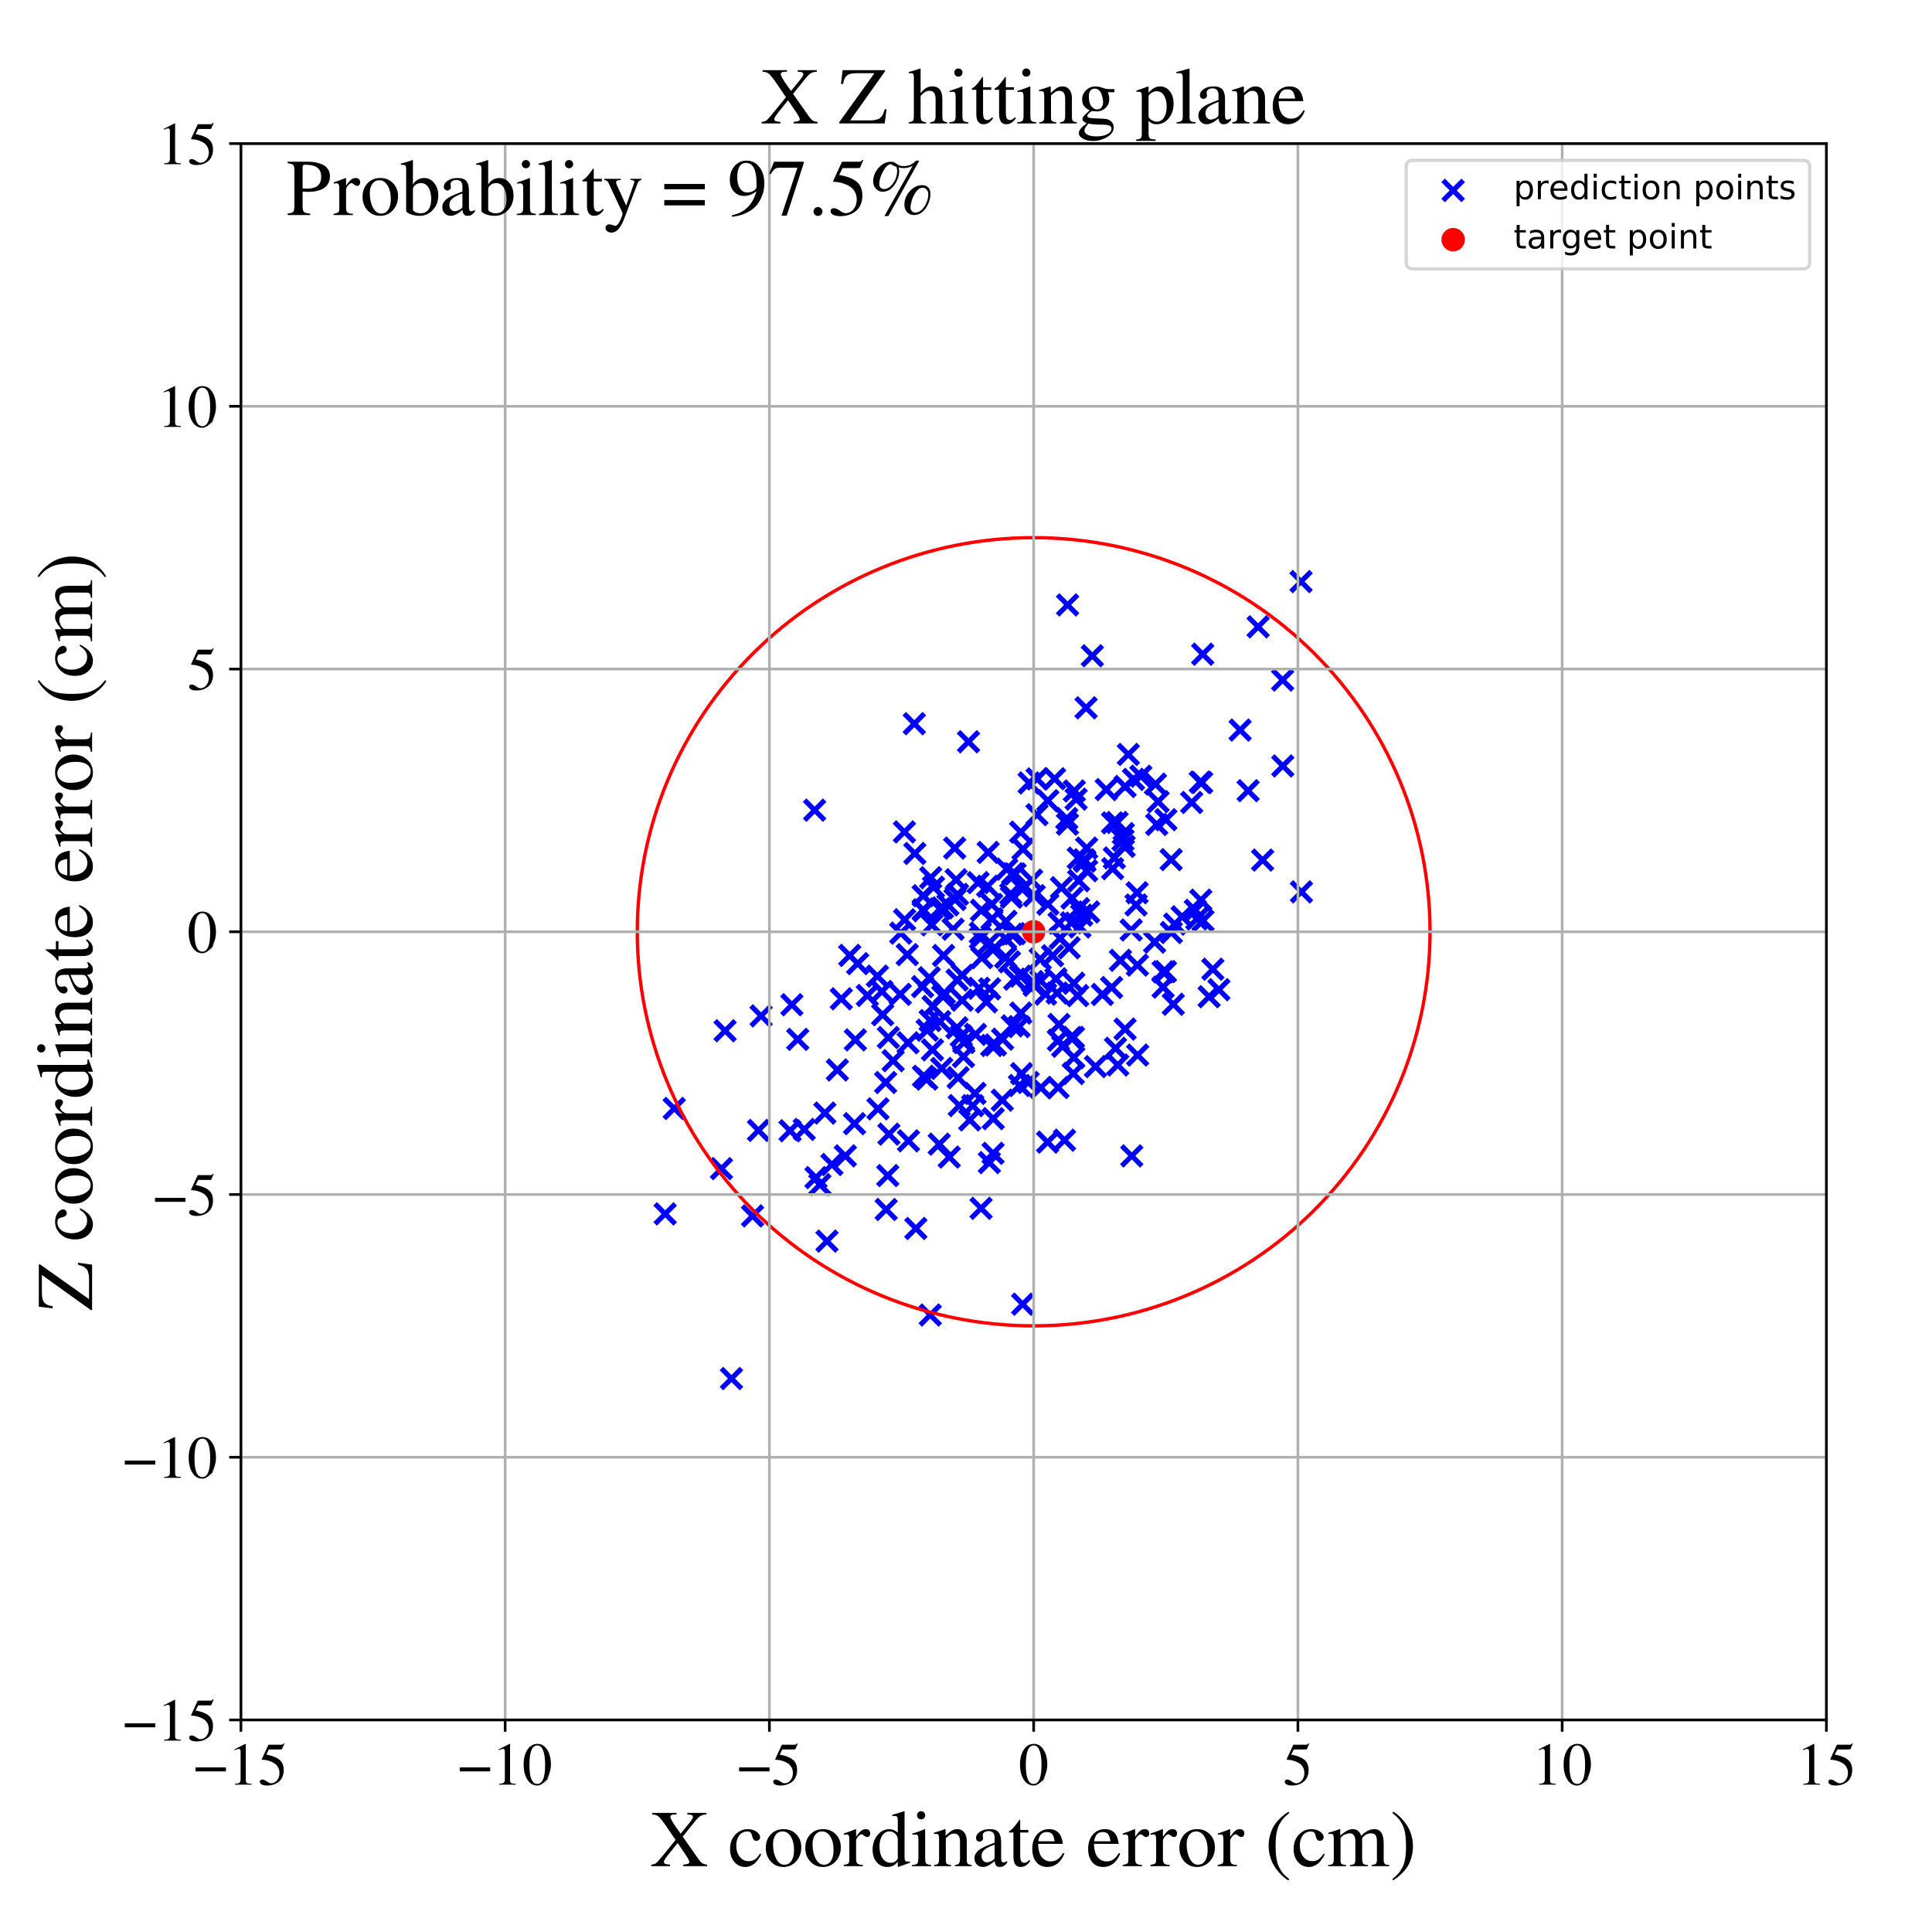 <?xml version="1.0" encoding="utf-8" standalone="no"?>
<!DOCTYPE svg PUBLIC "-//W3C//DTD SVG 1.1//EN"
  "http://www.w3.org/Graphics/SVG/1.1/DTD/svg11.dtd">
<!-- Created with matplotlib (https://matplotlib.org/) -->
<svg height="576pt" version="1.1" viewBox="0 0 576 576" width="576pt" xmlns="http://www.w3.org/2000/svg" xmlns:xlink="http://www.w3.org/1999/xlink">
 <defs>
  <style type="text/css">
*{stroke-linecap:butt;stroke-linejoin:round;}
  </style>
 </defs>
 <g id="figure_1">
  <g id="patch_1">
   <path d="M 0 576 
L 576 576 
L 576 0 
L 0 0 
z
" style="fill:#ffffff;"/>
  </g>
  <g id="axes_1">
   <g id="patch_2">
    <path d="M 71.822 512.784 
L 544.52 512.784 
L 544.52 42.802 
L 71.822 42.802 
z
" style="fill:#ffffff;"/>
   </g>
   <g id="PathCollection_1">
    <defs>
     <path d="M -3 3 
L 3 -3 
M -3 -3 
L 3 3 
" id="mb0a489ffab" style="stroke:#0000ff;stroke-width:1.5;"/>
    </defs>
    <g clip-path="url(#pcbd4e00b63)">
     <use style="fill:#0000ff;stroke:#0000ff;stroke-width:1.5;" x="277.323" xlink:href="#mb0a489ffab" y="304.265"/>
     <use style="fill:#0000ff;stroke:#0000ff;stroke-width:1.5;" x="252.027" xlink:href="#mb0a489ffab" y="344.606"/>
     <use style="fill:#0000ff;stroke:#0000ff;stroke-width:1.5;" x="369.724" xlink:href="#mb0a489ffab" y="217.655"/>
     <use style="fill:#0000ff;stroke:#0000ff;stroke-width:1.5;" x="319.587" xlink:href="#mb0a489ffab" y="267.777"/>
     <use style="fill:#0000ff;stroke:#0000ff;stroke-width:1.5;" x="334.808" xlink:href="#mb0a489ffab" y="250.475"/>
     <use style="fill:#0000ff;stroke:#0000ff;stroke-width:1.5;" x="375.093" xlink:href="#mb0a489ffab" y="186.882"/>
     <use style="fill:#0000ff;stroke:#0000ff;stroke-width:1.5;" x="304.894" xlink:href="#mb0a489ffab" y="388.823"/>
     <use style="fill:#0000ff;stroke:#0000ff;stroke-width:1.5;" x="325.664" xlink:href="#mb0a489ffab" y="195.511"/>
     <use style="fill:#0000ff;stroke:#0000ff;stroke-width:1.5;" x="275.306" xlink:href="#mb0a489ffab" y="320.885"/>
     <use style="fill:#0000ff;stroke:#0000ff;stroke-width:1.5;" x="198.313" xlink:href="#mb0a489ffab" y="361.901"/>
     <use style="fill:#0000ff;stroke:#0000ff;stroke-width:1.5;" x="294.959" xlink:href="#mb0a489ffab" y="346.615"/>
     <use style="fill:#0000ff;stroke:#0000ff;stroke-width:1.5;" x="201.012" xlink:href="#mb0a489ffab" y="330.475"/>
     <use style="fill:#0000ff;stroke:#0000ff;stroke-width:1.5;" x="372.11" xlink:href="#mb0a489ffab" y="235.732"/>
     <use style="fill:#0000ff;stroke:#0000ff;stroke-width:1.5;" x="253.339" xlink:href="#mb0a489ffab" y="284.835"/>
     <use style="fill:#0000ff;stroke:#0000ff;stroke-width:1.5;" x="276.304" xlink:href="#mb0a489ffab" y="321.72"/>
     <use style="fill:#0000ff;stroke:#0000ff;stroke-width:1.5;" x="335.143" xlink:href="#mb0a489ffab" y="252.333"/>
     <use style="fill:#0000ff;stroke:#0000ff;stroke-width:1.5;" x="292.606" xlink:href="#mb0a489ffab" y="271.375"/>
     <use style="fill:#0000ff;stroke:#0000ff;stroke-width:1.5;" x="311.716" xlink:href="#mb0a489ffab" y="296.389"/>
     <use style="fill:#0000ff;stroke:#0000ff;stroke-width:1.5;" x="309.194" xlink:href="#mb0a489ffab" y="232.22"/>
     <use style="fill:#0000ff;stroke:#0000ff;stroke-width:1.5;" x="334.916" xlink:href="#mb0a489ffab" y="248.525"/>
     <use style="fill:#0000ff;stroke:#0000ff;stroke-width:1.5;" x="277.819" xlink:href="#mb0a489ffab" y="275.733"/>
     <use style="fill:#0000ff;stroke:#0000ff;stroke-width:1.5;" x="262.941" xlink:href="#mb0a489ffab" y="295.592"/>
     <use style="fill:#0000ff;stroke:#0000ff;stroke-width:1.5;" x="318.251" xlink:href="#mb0a489ffab" y="245.719"/>
     <use style="fill:#0000ff;stroke:#0000ff;stroke-width:1.5;" x="290.821" xlink:href="#mb0a489ffab" y="308.39"/>
     <use style="fill:#0000ff;stroke:#0000ff;stroke-width:1.5;" x="306.54" xlink:href="#mb0a489ffab" y="322.726"/>
     <use style="fill:#0000ff;stroke:#0000ff;stroke-width:1.5;" x="266.283" xlink:href="#mb0a489ffab" y="316.229"/>
     <use style="fill:#0000ff;stroke:#0000ff;stroke-width:1.5;" x="382.441" xlink:href="#mb0a489ffab" y="228.358"/>
     <use style="fill:#0000ff;stroke:#0000ff;stroke-width:1.5;" x="298.913" xlink:href="#mb0a489ffab" y="309.82"/>
     <use style="fill:#0000ff;stroke:#0000ff;stroke-width:1.5;" x="254.765" xlink:href="#mb0a489ffab" y="335.007"/>
     <use style="fill:#0000ff;stroke:#0000ff;stroke-width:1.5;" x="235.536" xlink:href="#mb0a489ffab" y="337.117"/>
     <use style="fill:#0000ff;stroke:#0000ff;stroke-width:1.5;" x="286.6" xlink:href="#mb0a489ffab" y="308.867"/>
     <use style="fill:#0000ff;stroke:#0000ff;stroke-width:1.5;" x="304.988" xlink:href="#mb0a489ffab" y="253.129"/>
     <use style="fill:#0000ff;stroke:#0000ff;stroke-width:1.5;" x="318.289" xlink:href="#mb0a489ffab" y="180.348"/>
     <use style="fill:#0000ff;stroke:#0000ff;stroke-width:1.5;" x="323.967" xlink:href="#mb0a489ffab" y="252.846"/>
     <use style="fill:#0000ff;stroke:#0000ff;stroke-width:1.5;" x="273.051" xlink:href="#mb0a489ffab" y="366.248"/>
     <use style="fill:#0000ff;stroke:#0000ff;stroke-width:1.5;" x="310.315" xlink:href="#mb0a489ffab" y="324.292"/>
     <use style="fill:#0000ff;stroke:#0000ff;stroke-width:1.5;" x="285.651" xlink:href="#mb0a489ffab" y="321.293"/>
     <use style="fill:#0000ff;stroke:#0000ff;stroke-width:1.5;" x="272.747" xlink:href="#mb0a489ffab" y="254.448"/>
     <use style="fill:#0000ff;stroke:#0000ff;stroke-width:1.5;" x="339.006" xlink:href="#mb0a489ffab" y="266.16"/>
     <use style="fill:#0000ff;stroke:#0000ff;stroke-width:1.5;" x="236.088" xlink:href="#mb0a489ffab" y="299.541"/>
     <use style="fill:#0000ff;stroke:#0000ff;stroke-width:1.5;" x="285.468" xlink:href="#mb0a489ffab" y="266.668"/>
     <use style="fill:#0000ff;stroke:#0000ff;stroke-width:1.5;" x="280.752" xlink:href="#mb0a489ffab" y="318.538"/>
     <use style="fill:#0000ff;stroke:#0000ff;stroke-width:1.5;" x="283.002" xlink:href="#mb0a489ffab" y="344.964"/>
     <use style="fill:#0000ff;stroke:#0000ff;stroke-width:1.5;" x="315.17" xlink:href="#mb0a489ffab" y="296.063"/>
     <use style="fill:#0000ff;stroke:#0000ff;stroke-width:1.5;" x="215.098" xlink:href="#mb0a489ffab" y="348.406"/>
     <use style="fill:#0000ff;stroke:#0000ff;stroke-width:1.5;" x="304.356" xlink:href="#mb0a489ffab" y="302.029"/>
     <use style="fill:#0000ff;stroke:#0000ff;stroke-width:1.5;" x="288.751" xlink:href="#mb0a489ffab" y="221.15"/>
     <use style="fill:#0000ff;stroke:#0000ff;stroke-width:1.5;" x="296.006" xlink:href="#mb0a489ffab" y="283.132"/>
     <use style="fill:#0000ff;stroke:#0000ff;stroke-width:1.5;" x="309.161" xlink:href="#mb0a489ffab" y="242.88"/>
     <use style="fill:#0000ff;stroke:#0000ff;stroke-width:1.5;" x="339.17" xlink:href="#mb0a489ffab" y="314.554"/>
     <use style="fill:#0000ff;stroke:#0000ff;stroke-width:1.5;" x="345.266" xlink:href="#mb0a489ffab" y="238.996"/>
     <use style="fill:#0000ff;stroke:#0000ff;stroke-width:1.5;" x="277.34" xlink:href="#mb0a489ffab" y="392.048"/>
     <use style="fill:#0000ff;stroke:#0000ff;stroke-width:1.5;" x="261.576" xlink:href="#mb0a489ffab" y="291.027"/>
     <use style="fill:#0000ff;stroke:#0000ff;stroke-width:1.5;" x="294.078" xlink:href="#mb0a489ffab" y="298.683"/>
     <use style="fill:#0000ff;stroke:#0000ff;stroke-width:1.5;" x="301.62" xlink:href="#mb0a489ffab" y="278.526"/>
     <use style="fill:#0000ff;stroke:#0000ff;stroke-width:1.5;" x="280.221" xlink:href="#mb0a489ffab" y="270.969"/>
     <use style="fill:#0000ff;stroke:#0000ff;stroke-width:1.5;" x="349.216" xlink:href="#mb0a489ffab" y="278.021"/>
     <use style="fill:#0000ff;stroke:#0000ff;stroke-width:1.5;" x="355.29" xlink:href="#mb0a489ffab" y="239.247"/>
     <use style="fill:#0000ff;stroke:#0000ff;stroke-width:1.5;" x="275.229" xlink:href="#mb0a489ffab" y="271.254"/>
     <use style="fill:#0000ff;stroke:#0000ff;stroke-width:1.5;" x="296.781" xlink:href="#mb0a489ffab" y="311.534"/>
     <use style="fill:#0000ff;stroke:#0000ff;stroke-width:1.5;" x="324.557" xlink:href="#mb0a489ffab" y="271.892"/>
     <use style="fill:#0000ff;stroke:#0000ff;stroke-width:1.5;" x="315.458" xlink:href="#mb0a489ffab" y="324.233"/>
     <use style="fill:#0000ff;stroke:#0000ff;stroke-width:1.5;" x="275.225" xlink:href="#mb0a489ffab" y="267.038"/>
     <use style="fill:#0000ff;stroke:#0000ff;stroke-width:1.5;" x="312.405" xlink:href="#mb0a489ffab" y="269.567"/>
     <use style="fill:#0000ff;stroke:#0000ff;stroke-width:1.5;" x="296.111" xlink:href="#mb0a489ffab" y="333.508"/>
     <use style="fill:#0000ff;stroke:#0000ff;stroke-width:1.5;" x="356.361" xlink:href="#mb0a489ffab" y="271.384"/>
     <use style="fill:#0000ff;stroke:#0000ff;stroke-width:1.5;" x="334.028" xlink:href="#mb0a489ffab" y="286.306"/>
     <use style="fill:#0000ff;stroke:#0000ff;stroke-width:1.5;" x="313.809" xlink:href="#mb0a489ffab" y="284.937"/>
     <use style="fill:#0000ff;stroke:#0000ff;stroke-width:1.5;" x="346.757" xlink:href="#mb0a489ffab" y="289.74"/>
     <use style="fill:#0000ff;stroke:#0000ff;stroke-width:1.5;" x="280.016" xlink:href="#mb0a489ffab" y="341.114"/>
     <use style="fill:#0000ff;stroke:#0000ff;stroke-width:1.5;" x="308.305" xlink:href="#mb0a489ffab" y="293.763"/>
     <use style="fill:#0000ff;stroke:#0000ff;stroke-width:1.5;" x="326.599" xlink:href="#mb0a489ffab" y="317.99"/>
     <use style="fill:#0000ff;stroke:#0000ff;stroke-width:1.5;" x="301.802" xlink:href="#mb0a489ffab" y="305.846"/>
     <use style="fill:#0000ff;stroke:#0000ff;stroke-width:1.5;" x="320.133" xlink:href="#mb0a489ffab" y="315.29"/>
     <use style="fill:#0000ff;stroke:#0000ff;stroke-width:1.5;" x="331.677" xlink:href="#mb0a489ffab" y="245.322"/>
     <use style="fill:#0000ff;stroke:#0000ff;stroke-width:1.5;" x="272.584" xlink:href="#mb0a489ffab" y="215.759"/>
     <use style="fill:#0000ff;stroke:#0000ff;stroke-width:1.5;" x="296.07" xlink:href="#mb0a489ffab" y="343.848"/>
     <use style="fill:#0000ff;stroke:#0000ff;stroke-width:1.5;" x="352.43" xlink:href="#mb0a489ffab" y="273.317"/>
     <use style="fill:#0000ff;stroke:#0000ff;stroke-width:1.5;" x="290.001" xlink:href="#mb0a489ffab" y="329.638"/>
     <use style="fill:#0000ff;stroke:#0000ff;stroke-width:1.5;" x="310.126" xlink:href="#mb0a489ffab" y="285.94"/>
     <use style="fill:#0000ff;stroke:#0000ff;stroke-width:1.5;" x="291.603" xlink:href="#mb0a489ffab" y="263.142"/>
     <use style="fill:#0000ff;stroke:#0000ff;stroke-width:1.5;" x="216.177" xlink:href="#mb0a489ffab" y="307.306"/>
     <use style="fill:#0000ff;stroke:#0000ff;stroke-width:1.5;" x="304.797" xlink:href="#mb0a489ffab" y="265.053"/>
     <use style="fill:#0000ff;stroke:#0000ff;stroke-width:1.5;" x="295.663" xlink:href="#mb0a489ffab" y="269.636"/>
     <use style="fill:#0000ff;stroke:#0000ff;stroke-width:1.5;" x="264.042" xlink:href="#mb0a489ffab" y="322.733"/>
     <use style="fill:#0000ff;stroke:#0000ff;stroke-width:1.5;" x="304.582" xlink:href="#mb0a489ffab" y="320.097"/>
     <use style="fill:#0000ff;stroke:#0000ff;stroke-width:1.5;" x="300.142" xlink:href="#mb0a489ffab" y="259.125"/>
     <use style="fill:#0000ff;stroke:#0000ff;stroke-width:1.5;" x="304.231" xlink:href="#mb0a489ffab" y="291.023"/>
     <use style="fill:#0000ff;stroke:#0000ff;stroke-width:1.5;" x="344.857" xlink:href="#mb0a489ffab" y="245.795"/>
     <use style="fill:#0000ff;stroke:#0000ff;stroke-width:1.5;" x="321.592" xlink:href="#mb0a489ffab" y="262.562"/>
     <use style="fill:#0000ff;stroke:#0000ff;stroke-width:1.5;" x="310.273" xlink:href="#mb0a489ffab" y="292.445"/>
     <use style="fill:#0000ff;stroke:#0000ff;stroke-width:1.5;" x="321.947" xlink:href="#mb0a489ffab" y="276.352"/>
     <use style="fill:#0000ff;stroke:#0000ff;stroke-width:1.5;" x="249.648" xlink:href="#mb0a489ffab" y="318.993"/>
     <use style="fill:#0000ff;stroke:#0000ff;stroke-width:1.5;" x="269.699" xlink:href="#mb0a489ffab" y="274.217"/>
     <use style="fill:#0000ff;stroke:#0000ff;stroke-width:1.5;" x="295.008" xlink:href="#mb0a489ffab" y="281.005"/>
     <use style="fill:#0000ff;stroke:#0000ff;stroke-width:1.5;" x="270.724" xlink:href="#mb0a489ffab" y="310.9"/>
     <use style="fill:#0000ff;stroke:#0000ff;stroke-width:1.5;" x="376.441" xlink:href="#mb0a489ffab" y="256.421"/>
     <use style="fill:#0000ff;stroke:#0000ff;stroke-width:1.5;" x="322.499" xlink:href="#mb0a489ffab" y="272.839"/>
     <use style="fill:#0000ff;stroke:#0000ff;stroke-width:1.5;" x="226.13" xlink:href="#mb0a489ffab" y="337.015"/>
     <use style="fill:#0000ff;stroke:#0000ff;stroke-width:1.5;" x="347.469" xlink:href="#mb0a489ffab" y="289.665"/>
     <use style="fill:#0000ff;stroke:#0000ff;stroke-width:1.5;" x="295.659" xlink:href="#mb0a489ffab" y="311.699"/>
     <use style="fill:#0000ff;stroke:#0000ff;stroke-width:1.5;" x="292.709" xlink:href="#mb0a489ffab" y="285.509"/>
     <use style="fill:#0000ff;stroke:#0000ff;stroke-width:1.5;" x="320.827" xlink:href="#mb0a489ffab" y="238.245"/>
     <use style="fill:#0000ff;stroke:#0000ff;stroke-width:1.5;" x="338.701" xlink:href="#mb0a489ffab" y="269.801"/>
     <use style="fill:#0000ff;stroke:#0000ff;stroke-width:1.5;" x="319.412" xlink:href="#mb0a489ffab" y="275.129"/>
     <use style="fill:#0000ff;stroke:#0000ff;stroke-width:1.5;" x="332.57" xlink:href="#mb0a489ffab" y="312.522"/>
     <use style="fill:#0000ff;stroke:#0000ff;stroke-width:1.5;" x="321.567" xlink:href="#mb0a489ffab" y="270.895"/>
     <use style="fill:#0000ff;stroke:#0000ff;stroke-width:1.5;" x="340.131" xlink:href="#mb0a489ffab" y="231.406"/>
     <use style="fill:#0000ff;stroke:#0000ff;stroke-width:1.5;" x="316.83" xlink:href="#mb0a489ffab" y="311.931"/>
     <use style="fill:#0000ff;stroke:#0000ff;stroke-width:1.5;" x="347.58" xlink:href="#mb0a489ffab" y="244.375"/>
     <use style="fill:#0000ff;stroke:#0000ff;stroke-width:1.5;" x="286.869" xlink:href="#mb0a489ffab" y="298.194"/>
     <use style="fill:#0000ff;stroke:#0000ff;stroke-width:1.5;" x="261.752" xlink:href="#mb0a489ffab" y="330.578"/>
     <use style="fill:#0000ff;stroke:#0000ff;stroke-width:1.5;" x="248.017" xlink:href="#mb0a489ffab" y="347.185"/>
     <use style="fill:#0000ff;stroke:#0000ff;stroke-width:1.5;" x="258.586" xlink:href="#mb0a489ffab" y="296.777"/>
     <use style="fill:#0000ff;stroke:#0000ff;stroke-width:1.5;" x="286.905" xlink:href="#mb0a489ffab" y="290.777"/>
     <use style="fill:#0000ff;stroke:#0000ff;stroke-width:1.5;" x="382.403" xlink:href="#mb0a489ffab" y="202.746"/>
     <use style="fill:#0000ff;stroke:#0000ff;stroke-width:1.5;" x="308.33" xlink:href="#mb0a489ffab" y="267.033"/>
     <use style="fill:#0000ff;stroke:#0000ff;stroke-width:1.5;" x="295.049" xlink:href="#mb0a489ffab" y="294.807"/>
     <use style="fill:#0000ff;stroke:#0000ff;stroke-width:1.5;" x="388.008" xlink:href="#mb0a489ffab" y="265.904"/>
     <use style="fill:#0000ff;stroke:#0000ff;stroke-width:1.5;" x="284.624" xlink:href="#mb0a489ffab" y="252.839"/>
     <use style="fill:#0000ff;stroke:#0000ff;stroke-width:1.5;" x="336.399" xlink:href="#mb0a489ffab" y="224.93"/>
     <use style="fill:#0000ff;stroke:#0000ff;stroke-width:1.5;" x="328.655" xlink:href="#mb0a489ffab" y="296.484"/>
     <use style="fill:#0000ff;stroke:#0000ff;stroke-width:1.5;" x="278.309" xlink:href="#mb0a489ffab" y="264.501"/>
     <use style="fill:#0000ff;stroke:#0000ff;stroke-width:1.5;" x="357.998" xlink:href="#mb0a489ffab" y="268.365"/>
     <use style="fill:#0000ff;stroke:#0000ff;stroke-width:1.5;" x="320.15" xlink:href="#mb0a489ffab" y="293.143"/>
     <use style="fill:#0000ff;stroke:#0000ff;stroke-width:1.5;" x="264.859" xlink:href="#mb0a489ffab" y="309.323"/>
     <use style="fill:#0000ff;stroke:#0000ff;stroke-width:1.5;" x="269.641" xlink:href="#mb0a489ffab" y="248.028"/>
     <use style="fill:#0000ff;stroke:#0000ff;stroke-width:1.5;" x="360.477" xlink:href="#mb0a489ffab" y="297.155"/>
     <use style="fill:#0000ff;stroke:#0000ff;stroke-width:1.5;" x="337.249" xlink:href="#mb0a489ffab" y="277.256"/>
     <use style="fill:#0000ff;stroke:#0000ff;stroke-width:1.5;" x="358.268" xlink:href="#mb0a489ffab" y="233.303"/>
     <use style="fill:#0000ff;stroke:#0000ff;stroke-width:1.5;" x="285.995" xlink:href="#mb0a489ffab" y="329.616"/>
     <use style="fill:#0000ff;stroke:#0000ff;stroke-width:1.5;" x="320.294" xlink:href="#mb0a489ffab" y="235.814"/>
     <use style="fill:#0000ff;stroke:#0000ff;stroke-width:1.5;" x="264.675" xlink:href="#mb0a489ffab" y="350.48"/>
     <use style="fill:#0000ff;stroke:#0000ff;stroke-width:1.5;" x="275.054" xlink:href="#mb0a489ffab" y="294.157"/>
     <use style="fill:#0000ff;stroke:#0000ff;stroke-width:1.5;" x="242.871" xlink:href="#mb0a489ffab" y="241.541"/>
     <use style="fill:#0000ff;stroke:#0000ff;stroke-width:1.5;" x="301.331" xlink:href="#mb0a489ffab" y="266.541"/>
     <use style="fill:#0000ff;stroke:#0000ff;stroke-width:1.5;" x="301.545" xlink:href="#mb0a489ffab" y="267.499"/>
     <use style="fill:#0000ff;stroke:#0000ff;stroke-width:1.5;" x="314.41" xlink:href="#mb0a489ffab" y="232.168"/>
     <use style="fill:#0000ff;stroke:#0000ff;stroke-width:1.5;" x="349.8" xlink:href="#mb0a489ffab" y="299.407"/>
     <use style="fill:#0000ff;stroke:#0000ff;stroke-width:1.5;" x="323.246" xlink:href="#mb0a489ffab" y="256.331"/>
     <use style="fill:#0000ff;stroke:#0000ff;stroke-width:1.5;" x="287.25" xlink:href="#mb0a489ffab" y="315.005"/>
     <use style="fill:#0000ff;stroke:#0000ff;stroke-width:1.5;" x="245.922" xlink:href="#mb0a489ffab" y="331.84"/>
     <use style="fill:#0000ff;stroke:#0000ff;stroke-width:1.5;" x="302.63" xlink:href="#mb0a489ffab" y="260.549"/>
     <use style="fill:#0000ff;stroke:#0000ff;stroke-width:1.5;" x="264.198" xlink:href="#mb0a489ffab" y="360.596"/>
     <use style="fill:#0000ff;stroke:#0000ff;stroke-width:1.5;" x="329.807" xlink:href="#mb0a489ffab" y="235.403"/>
     <use style="fill:#0000ff;stroke:#0000ff;stroke-width:1.5;" x="284.716" xlink:href="#mb0a489ffab" y="268.167"/>
     <use style="fill:#0000ff;stroke:#0000ff;stroke-width:1.5;" x="304.299" xlink:href="#mb0a489ffab" y="248.092"/>
     <use style="fill:#0000ff;stroke:#0000ff;stroke-width:1.5;" x="315.745" xlink:href="#mb0a489ffab" y="275.224"/>
     <use style="fill:#0000ff;stroke:#0000ff;stroke-width:1.5;" x="298.82" xlink:href="#mb0a489ffab" y="328.002"/>
     <use style="fill:#0000ff;stroke:#0000ff;stroke-width:1.5;" x="332.224" xlink:href="#mb0a489ffab" y="255.783"/>
     <use style="fill:#0000ff;stroke:#0000ff;stroke-width:1.5;" x="320.047" xlink:href="#mb0a489ffab" y="309.262"/>
     <use style="fill:#0000ff;stroke:#0000ff;stroke-width:1.5;" x="237.832" xlink:href="#mb0a489ffab" y="309.868"/>
     <use style="fill:#0000ff;stroke:#0000ff;stroke-width:1.5;" x="290.682" xlink:href="#mb0a489ffab" y="325.976"/>
     <use style="fill:#0000ff;stroke:#0000ff;stroke-width:1.5;" x="312.397" xlink:href="#mb0a489ffab" y="238.708"/>
     <use style="fill:#0000ff;stroke:#0000ff;stroke-width:1.5;" x="277.475" xlink:href="#mb0a489ffab" y="261.683"/>
     <use style="fill:#0000ff;stroke:#0000ff;stroke-width:1.5;" x="292.268" xlink:href="#mb0a489ffab" y="278.168"/>
     <use style="fill:#0000ff;stroke:#0000ff;stroke-width:1.5;" x="307.565" xlink:href="#mb0a489ffab" y="262.416"/>
     <use style="fill:#0000ff;stroke:#0000ff;stroke-width:1.5;" x="321.306" xlink:href="#mb0a489ffab" y="296.825"/>
     <use style="fill:#0000ff;stroke:#0000ff;stroke-width:1.5;" x="387.883" xlink:href="#mb0a489ffab" y="173.39"/>
     <use style="fill:#0000ff;stroke:#0000ff;stroke-width:1.5;" x="358.659" xlink:href="#mb0a489ffab" y="274.468"/>
     <use style="fill:#0000ff;stroke:#0000ff;stroke-width:1.5;" x="280.99" xlink:href="#mb0a489ffab" y="270.667"/>
     <use style="fill:#0000ff;stroke:#0000ff;stroke-width:1.5;" x="275.387" xlink:href="#mb0a489ffab" y="271.515"/>
     <use style="fill:#0000ff;stroke:#0000ff;stroke-width:1.5;" x="318.043" xlink:href="#mb0a489ffab" y="244.041"/>
     <use style="fill:#0000ff;stroke:#0000ff;stroke-width:1.5;" x="357.842" xlink:href="#mb0a489ffab" y="233.179"/>
     <use style="fill:#0000ff;stroke:#0000ff;stroke-width:1.5;" x="323.974" xlink:href="#mb0a489ffab" y="259.593"/>
     <use style="fill:#0000ff;stroke:#0000ff;stroke-width:1.5;" x="284.157" xlink:href="#mb0a489ffab" y="277.026"/>
     <use style="fill:#0000ff;stroke:#0000ff;stroke-width:1.5;" x="299.816" xlink:href="#mb0a489ffab" y="285.417"/>
     <use style="fill:#0000ff;stroke:#0000ff;stroke-width:1.5;" x="244.435" xlink:href="#mb0a489ffab" y="353.176"/>
     <use style="fill:#0000ff;stroke:#0000ff;stroke-width:1.5;" x="301.933" xlink:href="#mb0a489ffab" y="260.485"/>
     <use style="fill:#0000ff;stroke:#0000ff;stroke-width:1.5;" x="331.41" xlink:href="#mb0a489ffab" y="294.416"/>
     <use style="fill:#0000ff;stroke:#0000ff;stroke-width:1.5;" x="337.421" xlink:href="#mb0a489ffab" y="344.614"/>
     <use style="fill:#0000ff;stroke:#0000ff;stroke-width:1.5;" x="255.691" xlink:href="#mb0a489ffab" y="287.291"/>
     <use style="fill:#0000ff;stroke:#0000ff;stroke-width:1.5;" x="287.371" xlink:href="#mb0a489ffab" y="310.822"/>
     <use style="fill:#0000ff;stroke:#0000ff;stroke-width:1.5;" x="361.591" xlink:href="#mb0a489ffab" y="288.955"/>
     <use style="fill:#0000ff;stroke:#0000ff;stroke-width:1.5;" x="224.355" xlink:href="#mb0a489ffab" y="362.512"/>
     <use style="fill:#0000ff;stroke:#0000ff;stroke-width:1.5;" x="344.24" xlink:href="#mb0a489ffab" y="280.876"/>
     <use style="fill:#0000ff;stroke:#0000ff;stroke-width:1.5;" x="281.082" xlink:href="#mb0a489ffab" y="297.011"/>
     <use style="fill:#0000ff;stroke:#0000ff;stroke-width:1.5;" x="315.724" xlink:href="#mb0a489ffab" y="305.426"/>
     <use style="fill:#0000ff;stroke:#0000ff;stroke-width:1.5;" x="243.27" xlink:href="#mb0a489ffab" y="351.083"/>
     <use style="fill:#0000ff;stroke:#0000ff;stroke-width:1.5;" x="316.089" xlink:href="#mb0a489ffab" y="279.693"/>
     <use style="fill:#0000ff;stroke:#0000ff;stroke-width:1.5;" x="356.818" xlink:href="#mb0a489ffab" y="273.969"/>
     <use style="fill:#0000ff;stroke:#0000ff;stroke-width:1.5;" x="285.35" xlink:href="#mb0a489ffab" y="292.174"/>
     <use style="fill:#0000ff;stroke:#0000ff;stroke-width:1.5;" x="321.462" xlink:href="#mb0a489ffab" y="255.842"/>
     <use style="fill:#0000ff;stroke:#0000ff;stroke-width:1.5;" x="363.401" xlink:href="#mb0a489ffab" y="295.069"/>
     <use style="fill:#0000ff;stroke:#0000ff;stroke-width:1.5;" x="292.487" xlink:href="#mb0a489ffab" y="360.243"/>
     <use style="fill:#0000ff;stroke:#0000ff;stroke-width:1.5;" x="306.817" xlink:href="#mb0a489ffab" y="233.427"/>
     <use style="fill:#0000ff;stroke:#0000ff;stroke-width:1.5;" x="294.448" xlink:href="#mb0a489ffab" y="264.212"/>
     <use style="fill:#0000ff;stroke:#0000ff;stroke-width:1.5;" x="218.074" xlink:href="#mb0a489ffab" y="410.996"/>
     <use style="fill:#0000ff;stroke:#0000ff;stroke-width:1.5;" x="255.015" xlink:href="#mb0a489ffab" y="310.025"/>
     <use style="fill:#0000ff;stroke:#0000ff;stroke-width:1.5;" x="319.99" xlink:href="#mb0a489ffab" y="320.062"/>
     <use style="fill:#0000ff;stroke:#0000ff;stroke-width:1.5;" x="268.392" xlink:href="#mb0a489ffab" y="296.448"/>
     <use style="fill:#0000ff;stroke:#0000ff;stroke-width:1.5;" x="333.026" xlink:href="#mb0a489ffab" y="245.211"/>
     <use style="fill:#0000ff;stroke:#0000ff;stroke-width:1.5;" x="358.576" xlink:href="#mb0a489ffab" y="195.039"/>
     <use style="fill:#0000ff;stroke:#0000ff;stroke-width:1.5;" x="281.3" xlink:href="#mb0a489ffab" y="284.865"/>
     <use style="fill:#0000ff;stroke:#0000ff;stroke-width:1.5;" x="323.451" xlink:href="#mb0a489ffab" y="256.76"/>
     <use style="fill:#0000ff;stroke:#0000ff;stroke-width:1.5;" x="316.451" xlink:href="#mb0a489ffab" y="264.65"/>
     <use style="fill:#0000ff;stroke:#0000ff;stroke-width:1.5;" x="349.164" xlink:href="#mb0a489ffab" y="256.283"/>
     <use style="fill:#0000ff;stroke:#0000ff;stroke-width:1.5;" x="280.177" xlink:href="#mb0a489ffab" y="304.589"/>
     <use style="fill:#0000ff;stroke:#0000ff;stroke-width:1.5;" x="299.909" xlink:href="#mb0a489ffab" y="274.68"/>
     <use style="fill:#0000ff;stroke:#0000ff;stroke-width:1.5;" x="292.299" xlink:href="#mb0a489ffab" y="279.702"/>
     <use style="fill:#0000ff;stroke:#0000ff;stroke-width:1.5;" x="278.179" xlink:href="#mb0a489ffab" y="300.067"/>
     <use style="fill:#0000ff;stroke:#0000ff;stroke-width:1.5;" x="337.946" xlink:href="#mb0a489ffab" y="232.352"/>
     <use style="fill:#0000ff;stroke:#0000ff;stroke-width:1.5;" x="282.611" xlink:href="#mb0a489ffab" y="269.781"/>
     <use style="fill:#0000ff;stroke:#0000ff;stroke-width:1.5;" x="314.807" xlink:href="#mb0a489ffab" y="291.836"/>
     <use style="fill:#0000ff;stroke:#0000ff;stroke-width:1.5;" x="291.86" xlink:href="#mb0a489ffab" y="294.635"/>
     <use style="fill:#0000ff;stroke:#0000ff;stroke-width:1.5;" x="277.053" xlink:href="#mb0a489ffab" y="291.498"/>
     <use style="fill:#0000ff;stroke:#0000ff;stroke-width:1.5;" x="319.262" xlink:href="#mb0a489ffab" y="309.329"/>
     <use style="fill:#0000ff;stroke:#0000ff;stroke-width:1.5;" x="302.453" xlink:href="#mb0a489ffab" y="278.37"/>
     <use style="fill:#0000ff;stroke:#0000ff;stroke-width:1.5;" x="302.514" xlink:href="#mb0a489ffab" y="291.926"/>
     <use style="fill:#0000ff;stroke:#0000ff;stroke-width:1.5;" x="303.834" xlink:href="#mb0a489ffab" y="306.066"/>
     <use style="fill:#0000ff;stroke:#0000ff;stroke-width:1.5;" x="278.003" xlink:href="#mb0a489ffab" y="313.003"/>
     <use style="fill:#0000ff;stroke:#0000ff;stroke-width:1.5;" x="350.218" xlink:href="#mb0a489ffab" y="275.51"/>
     <use style="fill:#0000ff;stroke:#0000ff;stroke-width:1.5;" x="281.542" xlink:href="#mb0a489ffab" y="296.113"/>
     <use style="fill:#0000ff;stroke:#0000ff;stroke-width:1.5;" x="312.324" xlink:href="#mb0a489ffab" y="340.511"/>
     <use style="fill:#0000ff;stroke:#0000ff;stroke-width:1.5;" x="294.605" xlink:href="#mb0a489ffab" y="254.129"/>
     <use style="fill:#0000ff;stroke:#0000ff;stroke-width:1.5;" x="285.306" xlink:href="#mb0a489ffab" y="306.422"/>
     <use style="fill:#0000ff;stroke:#0000ff;stroke-width:1.5;" x="270.846" xlink:href="#mb0a489ffab" y="340.121"/>
     <use style="fill:#0000ff;stroke:#0000ff;stroke-width:1.5;" x="246.552" xlink:href="#mb0a489ffab" y="370.023"/>
     <use style="fill:#0000ff;stroke:#0000ff;stroke-width:1.5;" x="300.941" xlink:href="#mb0a489ffab" y="286.753"/>
     <use style="fill:#0000ff;stroke:#0000ff;stroke-width:1.5;" x="346.76" xlink:href="#mb0a489ffab" y="294.299"/>
     <use style="fill:#0000ff;stroke:#0000ff;stroke-width:1.5;" x="295.765" xlink:href="#mb0a489ffab" y="273.918"/>
     <use style="fill:#0000ff;stroke:#0000ff;stroke-width:1.5;" x="268.544" xlink:href="#mb0a489ffab" y="278.198"/>
     <use style="fill:#0000ff;stroke:#0000ff;stroke-width:1.5;" x="333.24" xlink:href="#mb0a489ffab" y="317.512"/>
     <use style="fill:#0000ff;stroke:#0000ff;stroke-width:1.5;" x="299.791" xlink:href="#mb0a489ffab" y="279.809"/>
     <use style="fill:#0000ff;stroke:#0000ff;stroke-width:1.5;" x="331.709" xlink:href="#mb0a489ffab" y="258.979"/>
     <use style="fill:#0000ff;stroke:#0000ff;stroke-width:1.5;" x="307.844" xlink:href="#mb0a489ffab" y="292.649"/>
     <use style="fill:#0000ff;stroke:#0000ff;stroke-width:1.5;" x="263.149" xlink:href="#mb0a489ffab" y="302.525"/>
     <use style="fill:#0000ff;stroke:#0000ff;stroke-width:1.5;" x="226.918" xlink:href="#mb0a489ffab" y="302.877"/>
     <use style="fill:#0000ff;stroke:#0000ff;stroke-width:1.5;" x="276.423" xlink:href="#mb0a489ffab" y="307.143"/>
     <use style="fill:#0000ff;stroke:#0000ff;stroke-width:1.5;" x="344.481" xlink:href="#mb0a489ffab" y="233.77"/>
     <use style="fill:#0000ff;stroke:#0000ff;stroke-width:1.5;" x="318.749" xlink:href="#mb0a489ffab" y="282.564"/>
     <use style="fill:#0000ff;stroke:#0000ff;stroke-width:1.5;" x="289.122" xlink:href="#mb0a489ffab" y="333.887"/>
     <use style="fill:#0000ff;stroke:#0000ff;stroke-width:1.5;" x="239.778" xlink:href="#mb0a489ffab" y="336.726"/>
     <use style="fill:#0000ff;stroke:#0000ff;stroke-width:1.5;" x="250.822" xlink:href="#mb0a489ffab" y="297.778"/>
     <use style="fill:#0000ff;stroke:#0000ff;stroke-width:1.5;" x="315.555" xlink:href="#mb0a489ffab" y="310.096"/>
     <use style="fill:#0000ff;stroke:#0000ff;stroke-width:1.5;" x="335.42" xlink:href="#mb0a489ffab" y="234.485"/>
     <use style="fill:#0000ff;stroke:#0000ff;stroke-width:1.5;" x="317.38" xlink:href="#mb0a489ffab" y="339.926"/>
     <use style="fill:#0000ff;stroke:#0000ff;stroke-width:1.5;" x="335.421" xlink:href="#mb0a489ffab" y="306.809"/>
     <use style="fill:#0000ff;stroke:#0000ff;stroke-width:1.5;" x="285.056" xlink:href="#mb0a489ffab" y="262.291"/>
     <use style="fill:#0000ff;stroke:#0000ff;stroke-width:1.5;" x="265.016" xlink:href="#mb0a489ffab" y="338.13"/>
     <use style="fill:#0000ff;stroke:#0000ff;stroke-width:1.5;" x="303.946" xlink:href="#mb0a489ffab" y="323.631"/>
     <use style="fill:#0000ff;stroke:#0000ff;stroke-width:1.5;" x="323.796" xlink:href="#mb0a489ffab" y="211.017"/>
     <use style="fill:#0000ff;stroke:#0000ff;stroke-width:1.5;" x="270.487" xlink:href="#mb0a489ffab" y="284.61"/>
     <use style="fill:#0000ff;stroke:#0000ff;stroke-width:1.5;" x="339.096" xlink:href="#mb0a489ffab" y="287.73"/>
    </g>
   </g>
   <g id="PathCollection_2">
    <defs>
     <path d="M 0 3 
C 0.796 3 1.559 2.684 2.121 2.121 
C 2.684 1.559 3 0.796 3 0 
C 3 -0.796 2.684 -1.559 2.121 -2.121 
C 1.559 -2.684 0.796 -3 0 -3 
C -0.796 -3 -1.559 -2.684 -2.121 -2.121 
C -2.684 -1.559 -3 -0.796 -3 0 
C -3 0.796 -2.684 1.559 -2.121 2.121 
C -1.559 2.684 -0.796 3 0 3 
z
" id="mbeae82e643" style="stroke:#ff0000;"/>
    </defs>
    <g clip-path="url(#pcbd4e00b63)">
     <use style="fill:#ff0000;stroke:#ff0000;" x="308.171" xlink:href="#mbeae82e643" y="277.793"/>
    </g>
   </g>
   <g id="patch_3">
    <path clip-path="url(#pcbd4e00b63)" d="M 308.171 395.288 
C 339.511 395.288 369.572 382.908 391.733 360.875 
C 413.894 338.841 426.346 308.953 426.346 277.793 
C 426.346 246.633 413.894 216.745 391.733 194.711 
C 369.572 172.677 339.511 160.297 308.171 160.297 
C 276.831 160.297 246.77 172.677 224.609 194.711 
C 202.448 216.745 189.997 246.633 189.997 277.793 
C 189.997 308.953 202.448 338.841 224.609 360.875 
C 246.77 382.908 276.831 395.288 308.171 395.288 
z
" style="fill:none;stroke:#ff0000;stroke-linejoin:miter;"/>
   </g>
   <g id="matplotlib.axis_1">
    <g id="xtick_1">
     <g id="line2d_1">
      <path clip-path="url(#pcbd4e00b63)" d="M 71.822 512.784 
L 71.822 42.802 
" style="fill:none;stroke:#b0b0b0;stroke-linecap:square;stroke-width:0.8;"/>
     </g>
     <g id="line2d_2">
      <defs>
       <path d="M 0 0 
L 0 3.5 
" id="mf04a4e59bd" style="stroke:#000000;stroke-width:0.8;"/>
      </defs>
      <g>
       <use style="stroke:#000000;stroke-width:0.8;" x="71.822" xlink:href="#mf04a4e59bd" y="512.784"/>
      </g>
     </g>
     <g id="text_1">
      <!-- −15 -->
      <defs>
       <path d="M 3 22 
L 3 28.594 
L 53.406 28.594 
L 53.406 22 
z
" id="FreeSerif-8722"/>
       <path d="M 18.297 59.297 
Q 16.5 59.297 11.094 57.094 
L 11.094 58.5 
L 29.094 67.594 
L 29.906 67.406 
L 29.906 7.406 
Q 29.906 3.797 31.703 2.688 
Q 33.5 1.594 39.406 1.5 
L 39.406 0 
L 11.797 0 
L 11.797 1.5 
Q 17.406 1.703 19.344 3.141 
Q 21.297 4.594 21.297 9.297 
L 21.297 54.594 
Q 21.297 59.297 18.297 59.297 
z
" id="FreeSerif-49"/>
       <path d="M 35.703 19.406 
Q 35.703 24.703 33.344 28.797 
Q 31 32.906 27.641 35.156 
Q 24.297 37.406 20.141 38.844 
Q 16 40.297 12.953 40.75 
Q 9.906 41.203 7.594 41.203 
Q 6.406 41.203 6.406 42 
Q 6.406 42.297 6.5 42.5 
L 17.406 66.203 
L 38.297 66.203 
Q 39.906 66.203 40.844 66.703 
Q 41.797 67.203 42.906 68.797 
L 43.797 68.094 
L 40 59.203 
Q 39.594 58.297 37.703 58.297 
L 18.094 58.297 
L 13.906 49.797 
Q 28.5 47.203 35.594 41.344 
Q 42.703 35.5 42.703 24.203 
Q 42.703 18.297 40.844 13.688 
Q 39 9.094 36.141 6.297 
Q 33.297 3.5 29.547 1.703 
Q 25.797 -0.094 22.344 -0.75 
Q 18.906 -1.406 15.406 -1.406 
Q 9.797 -1.406 6.5 0.25 
Q 3.203 1.906 3.203 4.797 
Q 3.203 8.5 7.5 8.5 
Q 10.297 8.5 14.75 5.391 
Q 19.203 2.297 21.797 2.297 
Q 27.703 2.297 31.703 7.25 
Q 35.703 12.203 35.703 19.406 
z
" id="FreeSerif-53"/>
      </defs>
      <g transform="translate(57.746 532.077)scale(0.18 -0.18)">
       <use xlink:href="#FreeSerif-8722"/>
       <use x="56.4" xlink:href="#FreeSerif-49"/>
       <use x="106.4" xlink:href="#FreeSerif-53"/>
      </g>
     </g>
    </g>
    <g id="xtick_2">
     <g id="line2d_3">
      <path clip-path="url(#pcbd4e00b63)" d="M 150.605 512.784 
L 150.605 42.802 
" style="fill:none;stroke:#b0b0b0;stroke-linecap:square;stroke-width:0.8;"/>
     </g>
     <g id="line2d_4">
      <g>
       <use style="stroke:#000000;stroke-width:0.8;" x="150.605" xlink:href="#mf04a4e59bd" y="512.784"/>
      </g>
     </g>
     <g id="text_2">
      <!-- −10 -->
      <defs>
       <path d="M 47.594 17.797 
Q 35.203 -1.406 25 -1.406 
Q 14.797 -1.406 8.594 8.391 
Q 2.406 18.203 2.406 33.594 
Q 2.406 48.094 8.594 57.844 
Q 14.797 67.594 25.406 67.594 
Q 35.203 67.594 41.391 58 
Q 47.594 48.406 47.594 33 
Q 47.594 17.797 35.203 -1.406 
z
M 25.094 65 
Q 12 65 12 32.703 
Q 12 1.203 25 1.203 
Q 38 1.203 38 32.797 
Q 38 48.5 34.703 56.75 
Q 31.406 65 25.094 65 
z
" id="FreeSerif-48"/>
      </defs>
      <g transform="translate(136.529 532.077)scale(0.18 -0.18)">
       <use xlink:href="#FreeSerif-8722"/>
       <use x="56.4" xlink:href="#FreeSerif-49"/>
       <use x="106.4" xlink:href="#FreeSerif-48"/>
      </g>
     </g>
    </g>
    <g id="xtick_3">
     <g id="line2d_5">
      <path clip-path="url(#pcbd4e00b63)" d="M 229.388 512.784 
L 229.388 42.802 
" style="fill:none;stroke:#b0b0b0;stroke-linecap:square;stroke-width:0.8;"/>
     </g>
     <g id="line2d_6">
      <g>
       <use style="stroke:#000000;stroke-width:0.8;" x="229.388" xlink:href="#mf04a4e59bd" y="512.784"/>
      </g>
     </g>
     <g id="text_3">
      <!-- −5 -->
      <g transform="translate(219.812 532.077)scale(0.18 -0.18)">
       <use xlink:href="#FreeSerif-8722"/>
       <use x="56.4" xlink:href="#FreeSerif-53"/>
      </g>
     </g>
    </g>
    <g id="xtick_4">
     <g id="line2d_7">
      <path clip-path="url(#pcbd4e00b63)" d="M 308.171 512.784 
L 308.171 42.802 
" style="fill:none;stroke:#b0b0b0;stroke-linecap:square;stroke-width:0.8;"/>
     </g>
     <g id="line2d_8">
      <g>
       <use style="stroke:#000000;stroke-width:0.8;" x="308.171" xlink:href="#mf04a4e59bd" y="512.784"/>
      </g>
     </g>
     <g id="text_4">
      <!-- 0 -->
      <g transform="translate(303.671 532.077)scale(0.18 -0.18)">
       <use xlink:href="#FreeSerif-48"/>
      </g>
     </g>
    </g>
    <g id="xtick_5">
     <g id="line2d_9">
      <path clip-path="url(#pcbd4e00b63)" d="M 386.954 512.784 
L 386.954 42.802 
" style="fill:none;stroke:#b0b0b0;stroke-linecap:square;stroke-width:0.8;"/>
     </g>
     <g id="line2d_10">
      <g>
       <use style="stroke:#000000;stroke-width:0.8;" x="386.954" xlink:href="#mf04a4e59bd" y="512.784"/>
      </g>
     </g>
     <g id="text_5">
      <!-- 5 -->
      <g transform="translate(382.454 532.077)scale(0.18 -0.18)">
       <use xlink:href="#FreeSerif-53"/>
      </g>
     </g>
    </g>
    <g id="xtick_6">
     <g id="line2d_11">
      <path clip-path="url(#pcbd4e00b63)" d="M 465.737 512.784 
L 465.737 42.802 
" style="fill:none;stroke:#b0b0b0;stroke-linecap:square;stroke-width:0.8;"/>
     </g>
     <g id="line2d_12">
      <g>
       <use style="stroke:#000000;stroke-width:0.8;" x="465.737" xlink:href="#mf04a4e59bd" y="512.784"/>
      </g>
     </g>
     <g id="text_6">
      <!-- 10 -->
      <g transform="translate(456.737 532.077)scale(0.18 -0.18)">
       <use xlink:href="#FreeSerif-49"/>
       <use x="50" xlink:href="#FreeSerif-48"/>
      </g>
     </g>
    </g>
    <g id="xtick_7">
     <g id="line2d_13">
      <path clip-path="url(#pcbd4e00b63)" d="M 544.52 512.784 
L 544.52 42.802 
" style="fill:none;stroke:#b0b0b0;stroke-linecap:square;stroke-width:0.8;"/>
     </g>
     <g id="line2d_14">
      <g>
       <use style="stroke:#000000;stroke-width:0.8;" x="544.52" xlink:href="#mf04a4e59bd" y="512.784"/>
      </g>
     </g>
     <g id="text_7">
      <!-- 15 -->
      <g transform="translate(535.52 532.077)scale(0.18 -0.18)">
       <use xlink:href="#FreeSerif-49"/>
       <use x="50" xlink:href="#FreeSerif-53"/>
      </g>
     </g>
    </g>
    <g id="text_8">
     <!-- X coordinate error (cm) -->
     <defs>
      <path d="M 69.594 66.203 
L 69.594 64.297 
Q 64.703 64 62.047 62.344 
Q 59.406 60.703 54.703 54.906 
L 40.094 36.703 
L 59.297 9.297 
Q 62.297 5 64.297 3.703 
Q 66.297 2.406 70.406 1.906 
L 70.406 0 
L 40.703 0 
L 40.703 1.906 
Q 44.797 2.297 46.594 2.938 
Q 48.406 3.594 48.406 5 
Q 48.406 7.203 43.297 14.797 
L 33.797 28.797 
L 21.906 14 
Q 16.703 7.5 16.703 5.406 
Q 16.703 3.703 18.297 2.953 
Q 19.906 2.203 24.297 1.906 
L 24.297 0 
L 1 0 
L 1 1.906 
Q 4.906 2.203 7 3.797 
Q 9.094 5.406 15.5 13.297 
L 31.203 32.594 
L 20.297 48.594 
Q 13.297 58.906 10.25 61.5 
Q 7.203 64.094 2.203 64.297 
L 2.203 66.203 
L 32.406 66.203 
L 32.406 64.297 
L 29.594 64.203 
Q 24.797 64.094 24.797 61.297 
Q 24.797 58.094 33.297 46.297 
L 37.5 40.406 
L 48.797 54.203 
Q 52.797 59.203 52.797 61.094 
Q 52.797 62.797 51.344 63.438 
Q 49.906 64.094 45.797 64.297 
L 45.797 66.203 
z
" id="FreeSerif-88"/>
      <path id="FreeSerif-32"/>
      <path d="M 2.5 21.297 
Q 2.5 32.406 9.047 39.203 
Q 15.594 46 24.406 46 
Q 30.703 46 35.25 42.953 
Q 39.797 39.906 39.797 35.703 
Q 39.797 34 38.391 32.75 
Q 37 31.5 35 31.5 
Q 31.594 31.5 30.297 36.094 
L 29.703 38.297 
Q 28.906 41.094 27.703 42.094 
Q 26.5 43.094 23.797 43.094 
Q 17.703 43.094 13.953 38.25 
Q 10.203 33.406 10.203 25.703 
Q 10.203 17.094 14.547 11.641 
Q 18.906 6.203 25.703 6.203 
Q 30 6.203 33.094 8.25 
Q 36.203 10.297 39.797 15.594 
L 41.203 14.703 
Q 40.203 12.703 39.453 11.391 
Q 38.703 10.094 36.75 7.5 
Q 34.797 4.906 32.891 3.297 
Q 31 1.703 27.891 0.344 
Q 24.797 -1 21.5 -1 
Q 13.203 -1 7.844 5.25 
Q 2.5 11.5 2.5 21.297 
z
" id="FreeSerif-99"/>
      <path d="M 24.594 46 
Q 34.203 46 40.391 39.594 
Q 46.594 33.203 46.594 23.406 
Q 46.594 13 40.188 6 
Q 33.797 -1 24.391 -1 
Q 15 -1 8.75 5.75 
Q 2.5 12.5 2.5 22.594 
Q 2.5 32.906 8.641 39.453 
Q 14.797 46 24.594 46 
z
M 11.5 27.5 
Q 11.5 16.797 15.391 9.297 
Q 19.297 1.797 25.594 1.797 
Q 31.203 1.797 34.391 6.594 
Q 37.594 11.406 37.594 19.906 
Q 37.594 30.203 33.594 36.703 
Q 29.594 43.203 23.297 43.203 
Q 18 43.203 14.75 38.891 
Q 11.5 34.594 11.5 27.5 
z
" id="FreeSerif-111"/>
      <path d="M 30.094 36.203 
Q 28.594 36.203 26.391 37.953 
Q 24.203 39.703 23.5 39.703 
Q 21.5 39.703 19 36.797 
Q 16.5 33.906 16.5 31.5 
L 16.5 9 
Q 16.5 4.703 18.203 3.203 
Q 19.906 1.703 25 1.5 
L 25 0 
L 1 0 
L 1 1.5 
Q 5.797 2.406 6.938 3.5 
Q 8.094 4.594 8.094 8.406 
L 8.094 33.406 
Q 8.094 36.703 7.344 38.047 
Q 6.594 39.406 4.703 39.406 
Q 3.094 39.406 1.203 39 
L 1.203 40.594 
Q 9.203 43.203 16 46 
L 16.5 45.797 
L 16.5 36.594 
Q 20.203 41.906 22.797 43.953 
Q 25.406 46 28.5 46 
Q 31.094 46 32.547 44.594 
Q 34 43.203 34 40.703 
Q 34 38.594 32.953 37.391 
Q 31.906 36.203 30.094 36.203 
z
" id="FreeSerif-114"/>
      <path d="M 34.203 -1 
L 33.797 -0.703 
L 33.797 5.703 
Q 29 -1 21 -1 
Q 12.703 -1 7.594 4.953 
Q 2.5 10.906 2.5 20.5 
Q 2.5 31.094 8.594 38.547 
Q 14.703 46 23.297 46 
Q 28.703 46 33.797 41.703 
L 33.797 57.297 
Q 33.797 60.406 32.891 61.406 
Q 32 62.406 29.203 62.406 
Q 27.797 62.406 27 62.297 
L 27 63.906 
Q 36.094 66.297 41.703 68.297 
L 42.203 68.094 
L 42.203 11.406 
Q 42.203 7.906 43.047 6.797 
Q 43.906 5.703 46.594 5.703 
Q 47.094 5.703 48.906 5.797 
L 48.906 4.203 
z
M 24.906 4.203 
Q 28.703 4.203 31.25 6.344 
Q 33.797 8.5 33.797 10.203 
L 33.797 33.203 
Q 33.797 37.203 30.688 40.203 
Q 27.594 43.203 23.594 43.203 
Q 17.906 43.203 14.5 38.094 
Q 11.094 33 11.094 24.5 
Q 11.094 15.297 14.891 9.75 
Q 18.703 4.203 24.906 4.203 
z
" id="FreeSerif-100"/>
      <path d="M 6.203 39.297 
Q 4 39.297 2 39 
L 2 40.5 
Q 9 42.5 17.5 46 
L 17.906 45.703 
L 17.906 10.203 
Q 17.906 4.797 19.156 3.344 
Q 20.406 1.906 25.297 1.5 
L 25.297 0 
L 1.594 0 
L 1.594 1.5 
Q 6.797 1.797 8.141 3.297 
Q 9.5 4.797 9.5 10.203 
L 9.5 33.406 
Q 9.5 36.703 8.75 38 
Q 8 39.297 6.203 39.297 
z
M 12.797 68.297 
Q 15 68.297 16.5 66.797 
Q 18 65.297 18 63.203 
Q 18 61 16.5 59.547 
Q 15 58.094 12.797 58.094 
Q 10.703 58.094 9.25 59.594 
Q 7.797 61.094 7.797 63.188 
Q 7.797 65.297 9.297 66.797 
Q 10.797 68.297 12.797 68.297 
z
" id="FreeSerif-105"/>
      <path d="M 1 39.797 
L 1 41.5 
Q 8.406 43.703 14.797 46 
L 15.5 45.797 
L 15.5 37.906 
Q 20.594 42.703 23.547 44.344 
Q 26.5 46 30 46 
Q 35.5 46 38.641 42.047 
Q 41.797 38.094 41.797 31 
L 41.797 8.094 
Q 41.797 4.406 43 3.156 
Q 44.203 1.906 47.906 1.5 
L 47.906 0 
L 27.094 0 
L 27.094 1.5 
Q 30.906 1.797 32.156 3.5 
Q 33.406 5.203 33.406 9.906 
L 33.406 30.797 
Q 33.406 40.5 26.094 40.5 
Q 23.594 40.5 21.5 39.344 
Q 19.406 38.203 15.797 34.797 
L 15.797 6.703 
Q 15.797 4 17.188 2.891 
Q 18.594 1.797 22.406 1.5 
L 22.406 0 
L 1.203 0 
L 1.203 1.5 
Q 5 1.797 6.203 3.25 
Q 7.406 4.703 7.406 9 
L 7.406 33.797 
Q 7.406 37.5 6.594 38.844 
Q 5.797 40.203 3.703 40.203 
Q 1.797 40.203 1 39.797 
z
" id="FreeSerif-110"/>
      <path d="M 2.5 9.703 
Q 2.5 11.5 2.891 13.047 
Q 3.297 14.594 4.297 15.938 
Q 5.297 17.297 6.188 18.391 
Q 7.094 19.5 8.891 20.641 
Q 10.703 21.797 11.891 22.547 
Q 13.094 23.297 15.547 24.344 
Q 18 25.406 19.297 25.953 
Q 20.594 26.5 23.391 27.594 
Q 26.203 28.703 27.5 29.203 
L 27.5 35.297 
Q 27.5 43.594 19.906 43.594 
Q 16.906 43.594 14.797 42.141 
Q 12.703 40.703 12.703 38.703 
Q 12.703 37.906 12.953 36.5 
Q 13.203 35.094 13.203 34.703 
Q 13.203 33 11.844 31.75 
Q 10.5 30.5 8.703 30.5 
Q 7 30.5 5.703 31.797 
Q 4.406 33.094 4.406 34.797 
Q 4.406 39.5 9.25 42.75 
Q 14.094 46 21.203 46 
Q 29.406 46 32.5 42.047 
Q 35.594 38.094 35.594 30 
L 35.594 10.5 
Q 35.594 7.203 36.25 5.953 
Q 36.906 4.703 38.594 4.703 
Q 40.703 4.703 43 6.594 
L 43 4 
Q 40.406 1.094 38.453 0.047 
Q 36.5 -1 34 -1 
Q 30.906 -1 29.453 0.703 
Q 28 2.406 27.594 6.297 
Q 19 -1 13 -1 
Q 8.406 -1 5.453 2 
Q 2.5 5 2.5 9.703 
z
M 27.5 12.297 
L 27.5 26.797 
Q 18.5 23.5 14.891 20.391 
Q 11.297 17.297 11.297 12.906 
Q 11.297 8.797 13.297 6.797 
Q 15.297 4.797 17.594 4.797 
Q 21 4.797 24.906 7.094 
Q 26.5 8 27 9 
Q 27.5 10 27.5 12.297 
z
" id="FreeSerif-97"/>
      <path d="M 25.906 45 
L 25.906 41.797 
L 15.797 41.797 
L 15.797 13.203 
Q 15.797 8.5 17 6.344 
Q 18.203 4.203 21 4.203 
Q 24.094 4.203 27 7.703 
L 28.297 6.594 
Q 23.5 -1 16.297 -1 
Q 7.406 -1 7.406 11.703 
L 7.406 41.797 
L 2.094 41.797 
Q 1.703 42.094 1.703 42.5 
Q 1.703 43 2 43.297 
Q 2.297 43.594 3.141 44.141 
Q 4 44.703 5.203 45.641 
Q 6.406 46.594 8.5 49.094 
Q 10.594 51.594 13.094 55.094 
Q 14.703 57.406 15.094 57.906 
Q 15.797 57.906 15.797 56.594 
L 15.797 45 
z
" id="FreeSerif-116"/>
      <path d="M 9.703 27.703 
Q 9.906 21.406 11.406 16.844 
Q 12.906 12.297 15.297 10.047 
Q 17.703 7.797 20.141 6.844 
Q 22.594 5.906 25.297 5.906 
Q 30.094 5.906 33.641 8.297 
Q 37.203 10.703 40.797 16.406 
L 42.406 15.703 
Q 39.297 7.594 33.797 3.297 
Q 28.297 -1 21.203 -1 
Q 12.594 -1 7.547 5.047 
Q 2.5 11.094 2.5 21.406 
Q 2.5 32.5 8.344 39.25 
Q 14.203 46 23.406 46 
Q 31 46 35.203 41.453 
Q 39.406 36.906 40.5 27.703 
z
M 9.906 30.906 
L 30.297 30.906 
Q 29.297 37.406 27.188 39.906 
Q 25.094 42.406 20.5 42.406 
Q 11.5 42.406 9.906 30.906 
z
" id="FreeSerif-101"/>
      <path d="M 29.203 -17.703 
Q 26.594 -16.094 23.797 -13.844 
Q 21 -11.594 17.453 -7.594 
Q 13.906 -3.594 11.203 0.953 
Q 8.5 5.5 6.641 11.891 
Q 4.797 18.297 4.797 25.203 
Q 4.797 32.406 6.641 38.844 
Q 8.5 45.297 11 49.547 
Q 13.5 53.797 17.344 57.75 
Q 21.203 61.703 23.703 63.594 
Q 26.203 65.5 29.5 67.594 
L 30.406 66 
Q 26 62.406 23.297 59.5 
Q 20.594 56.594 18.094 51.938 
Q 15.594 47.297 14.5 40.844 
Q 13.406 34.406 13.406 25.5 
Q 13.406 16.203 14.5 9.5 
Q 15.594 2.797 18.094 -1.953 
Q 20.594 -6.703 23.297 -9.703 
Q 26 -12.703 30.406 -16.094 
z
" id="FreeSerif-40"/>
      <path d="M 1.297 39.797 
L 1.297 41.5 
Q 8.5 43.5 15.297 46 
L 16 45.797 
L 16 38.297 
Q 22.203 43 25.203 44.5 
Q 28.203 46 31.5 46 
Q 39.406 46 42.094 37.594 
Q 49.906 46 58.406 46 
Q 70 46 70 28.203 
L 70 7.594 
Q 70 2 74.297 1.703 
L 76.906 1.5 
L 76.906 0 
L 55 0 
L 55 1.5 
Q 59.406 2 60.5 3.203 
Q 61.594 4.406 61.594 8.703 
L 61.594 29.797 
Q 61.594 36 60 38.391 
Q 58.406 40.797 54.094 40.797 
Q 47.5 40.797 43.203 34.703 
L 43.203 9.5 
Q 43.203 4.797 44.641 3.188 
Q 46.094 1.594 50.406 1.5 
L 50.406 0 
L 28 0 
L 28 1.5 
Q 32.297 1.797 33.547 3.094 
Q 34.797 4.406 34.797 8.594 
L 34.797 30.297 
Q 34.797 40.797 28.203 40.797 
Q 25.406 40.797 21.953 39.391 
Q 18.5 38 16.406 34.906 
L 16.406 6.703 
Q 16.406 3.797 17.797 2.75 
Q 19.203 1.703 23.203 1.5 
L 23.203 0 
L 1 0 
L 1 1.5 
Q 5.203 1.594 6.594 3 
Q 8 4.406 8 8.5 
L 8 33.797 
Q 8 37.406 7.25 38.797 
Q 6.5 40.203 4.5 40.203 
Q 3 40.203 1.297 39.797 
z
" id="FreeSerif-109"/>
      <path d="M 4.047 67.703 
Q 6.656 66.094 9.453 63.844 
Q 12.25 61.594 15.797 57.594 
Q 19.344 53.594 22.047 49.047 
Q 24.75 44.5 26.594 38.094 
Q 28.453 31.703 28.453 24.797 
Q 28.453 17.594 26.594 11.141 
Q 24.75 4.703 22.25 0.453 
Q 19.75 -3.797 15.891 -7.75 
Q 12.047 -11.703 9.547 -13.594 
Q 7.047 -15.5 3.75 -17.594 
L 2.844 -16 
Q 7.25 -12.406 9.953 -9.5 
Q 12.656 -6.594 15.156 -1.938 
Q 17.656 2.703 18.75 9.141 
Q 19.844 15.594 19.844 24.5 
Q 19.844 33.797 18.75 40.5 
Q 17.656 47.203 15.156 51.953 
Q 12.656 56.703 9.953 59.703 
Q 7.25 62.703 2.844 66.094 
z
" id="FreeSerif-41"/>
     </defs>
     <g transform="translate(193.922 556.375)scale(0.24 -0.24)">
      <use xlink:href="#FreeSerif-88"/>
      <use x="71.4" xlink:href="#FreeSerif-32"/>
      <use x="96.4" xlink:href="#FreeSerif-99"/>
      <use x="140.784" xlink:href="#FreeSerif-111"/>
      <use x="189.884" xlink:href="#FreeSerif-111"/>
      <use x="238.969" xlink:href="#FreeSerif-114"/>
      <use x="273.453" xlink:href="#FreeSerif-100"/>
      <use x="323.353" xlink:href="#FreeSerif-105"/>
      <use x="351.137" xlink:href="#FreeSerif-110"/>
      <use x="400.037" xlink:href="#FreeSerif-97"/>
      <use x="443.522" xlink:href="#FreeSerif-116"/>
      <use x="471.822" xlink:href="#FreeSerif-101"/>
      <use x="516.222" xlink:href="#FreeSerif-32"/>
      <use x="541.222" xlink:href="#FreeSerif-101"/>
      <use x="585.606" xlink:href="#FreeSerif-114"/>
      <use x="620.106" xlink:href="#FreeSerif-114"/>
      <use x="654.59" xlink:href="#FreeSerif-111"/>
      <use x="703.675" xlink:href="#FreeSerif-114"/>
      <use x="738.175" xlink:href="#FreeSerif-32"/>
      <use x="763.175" xlink:href="#FreeSerif-40"/>
      <use x="796.475" xlink:href="#FreeSerif-99"/>
      <use x="840.859" xlink:href="#FreeSerif-109"/>
      <use x="918.759" xlink:href="#FreeSerif-41"/>
     </g>
    </g>
   </g>
   <g id="matplotlib.axis_2">
    <g id="ytick_1">
     <g id="line2d_15">
      <path clip-path="url(#pcbd4e00b63)" d="M 71.822 512.784 
L 544.52 512.784 
" style="fill:none;stroke:#b0b0b0;stroke-linecap:square;stroke-width:0.8;"/>
     </g>
     <g id="line2d_16">
      <defs>
       <path d="M 0 0 
L -3.5 0 
" id="mb1d65d64ef" style="stroke:#000000;stroke-width:0.8;"/>
      </defs>
      <g>
       <use style="stroke:#000000;stroke-width:0.8;" x="71.822" xlink:href="#mb1d65d64ef" y="512.784"/>
      </g>
     </g>
     <g id="text_9">
      <!-- −15 -->
      <g transform="translate(36.669 518.931)scale(0.18 -0.18)">
       <use xlink:href="#FreeSerif-8722"/>
       <use x="56.4" xlink:href="#FreeSerif-49"/>
       <use x="106.4" xlink:href="#FreeSerif-53"/>
      </g>
     </g>
    </g>
    <g id="ytick_2">
     <g id="line2d_17">
      <path clip-path="url(#pcbd4e00b63)" d="M 71.822 434.454 
L 544.52 434.454 
" style="fill:none;stroke:#b0b0b0;stroke-linecap:square;stroke-width:0.8;"/>
     </g>
     <g id="line2d_18">
      <g>
       <use style="stroke:#000000;stroke-width:0.8;" x="71.822" xlink:href="#mb1d65d64ef" y="434.454"/>
      </g>
     </g>
     <g id="text_10">
      <!-- −10 -->
      <g transform="translate(36.669 440.6)scale(0.18 -0.18)">
       <use xlink:href="#FreeSerif-8722"/>
       <use x="56.4" xlink:href="#FreeSerif-49"/>
       <use x="106.4" xlink:href="#FreeSerif-48"/>
      </g>
     </g>
    </g>
    <g id="ytick_3">
     <g id="line2d_19">
      <path clip-path="url(#pcbd4e00b63)" d="M 71.822 356.123 
L 544.52 356.123 
" style="fill:none;stroke:#b0b0b0;stroke-linecap:square;stroke-width:0.8;"/>
     </g>
     <g id="line2d_20">
      <g>
       <use style="stroke:#000000;stroke-width:0.8;" x="71.822" xlink:href="#mb1d65d64ef" y="356.123"/>
      </g>
     </g>
     <g id="text_11">
      <!-- −5 -->
      <g transform="translate(45.669 362.27)scale(0.18 -0.18)">
       <use xlink:href="#FreeSerif-8722"/>
       <use x="56.4" xlink:href="#FreeSerif-53"/>
      </g>
     </g>
    </g>
    <g id="ytick_4">
     <g id="line2d_21">
      <path clip-path="url(#pcbd4e00b63)" d="M 71.822 277.793 
L 544.52 277.793 
" style="fill:none;stroke:#b0b0b0;stroke-linecap:square;stroke-width:0.8;"/>
     </g>
     <g id="line2d_22">
      <g>
       <use style="stroke:#000000;stroke-width:0.8;" x="71.822" xlink:href="#mb1d65d64ef" y="277.793"/>
      </g>
     </g>
     <g id="text_12">
      <!-- 0 -->
      <g transform="translate(55.822 283.94)scale(0.18 -0.18)">
       <use xlink:href="#FreeSerif-48"/>
      </g>
     </g>
    </g>
    <g id="ytick_5">
     <g id="line2d_23">
      <path clip-path="url(#pcbd4e00b63)" d="M 71.822 199.462 
L 544.52 199.462 
" style="fill:none;stroke:#b0b0b0;stroke-linecap:square;stroke-width:0.8;"/>
     </g>
     <g id="line2d_24">
      <g>
       <use style="stroke:#000000;stroke-width:0.8;" x="71.822" xlink:href="#mb1d65d64ef" y="199.462"/>
      </g>
     </g>
     <g id="text_13">
      <!-- 5 -->
      <g transform="translate(55.822 205.609)scale(0.18 -0.18)">
       <use xlink:href="#FreeSerif-53"/>
      </g>
     </g>
    </g>
    <g id="ytick_6">
     <g id="line2d_25">
      <path clip-path="url(#pcbd4e00b63)" d="M 71.822 121.132 
L 544.52 121.132 
" style="fill:none;stroke:#b0b0b0;stroke-linecap:square;stroke-width:0.8;"/>
     </g>
     <g id="line2d_26">
      <g>
       <use style="stroke:#000000;stroke-width:0.8;" x="71.822" xlink:href="#mb1d65d64ef" y="121.132"/>
      </g>
     </g>
     <g id="text_14">
      <!-- 10 -->
      <g transform="translate(46.822 127.279)scale(0.18 -0.18)">
       <use xlink:href="#FreeSerif-49"/>
       <use x="50" xlink:href="#FreeSerif-48"/>
      </g>
     </g>
    </g>
    <g id="ytick_7">
     <g id="line2d_27">
      <path clip-path="url(#pcbd4e00b63)" d="M 71.822 42.802 
L 544.52 42.802 
" style="fill:none;stroke:#b0b0b0;stroke-linecap:square;stroke-width:0.8;"/>
     </g>
     <g id="line2d_28">
      <g>
       <use style="stroke:#000000;stroke-width:0.8;" x="71.822" xlink:href="#mb1d65d64ef" y="42.802"/>
      </g>
     </g>
     <g id="text_15">
      <!-- 15 -->
      <g transform="translate(46.822 48.948)scale(0.18 -0.18)">
       <use xlink:href="#FreeSerif-49"/>
       <use x="50" xlink:href="#FreeSerif-53"/>
      </g>
     </g>
    </g>
    <g id="text_16">
     <!-- Z coordinate error (cm) -->
     <defs>
      <path d="M 40.297 3.797 
Q 43.094 3.797 45.391 4.297 
Q 47.703 4.797 49.25 5.297 
Q 50.797 5.797 52.141 7.188 
Q 53.5 8.594 54.141 9.297 
Q 54.797 10 55.594 12.047 
Q 56.406 14.094 56.594 14.688 
Q 56.797 15.297 57.5 17.594 
L 59.797 17.594 
L 57.406 0 
L 1 0 
L 1 1.5 
L 44.703 62.406 
L 22.594 62.406 
Q 17.5 62.406 14.203 61.406 
Q 10.906 60.406 9.25 58.203 
Q 7.594 56 7 54.203 
Q 6.406 52.406 5.797 49.094 
L 3.203 49.094 
L 5.203 66.203 
L 57.797 66.203 
L 57.797 64.703 
L 14.594 3.797 
z
" id="FreeSerif-90"/>
     </defs>
     <g transform="translate(27.46 390.829)rotate(-90)scale(0.24 -0.24)">
      <use xlink:href="#FreeSerif-90"/>
      <use x="61.3" xlink:href="#FreeSerif-32"/>
      <use x="86.3" xlink:href="#FreeSerif-99"/>
      <use x="130.684" xlink:href="#FreeSerif-111"/>
      <use x="179.784" xlink:href="#FreeSerif-111"/>
      <use x="228.869" xlink:href="#FreeSerif-114"/>
      <use x="263.353" xlink:href="#FreeSerif-100"/>
      <use x="313.253" xlink:href="#FreeSerif-105"/>
      <use x="341.037" xlink:href="#FreeSerif-110"/>
      <use x="389.937" xlink:href="#FreeSerif-97"/>
      <use x="433.422" xlink:href="#FreeSerif-116"/>
      <use x="461.722" xlink:href="#FreeSerif-101"/>
      <use x="506.122" xlink:href="#FreeSerif-32"/>
      <use x="531.122" xlink:href="#FreeSerif-101"/>
      <use x="575.506" xlink:href="#FreeSerif-114"/>
      <use x="610.006" xlink:href="#FreeSerif-114"/>
      <use x="644.49" xlink:href="#FreeSerif-111"/>
      <use x="693.575" xlink:href="#FreeSerif-114"/>
      <use x="728.075" xlink:href="#FreeSerif-32"/>
      <use x="753.075" xlink:href="#FreeSerif-40"/>
      <use x="786.375" xlink:href="#FreeSerif-99"/>
      <use x="830.759" xlink:href="#FreeSerif-109"/>
      <use x="908.659" xlink:href="#FreeSerif-41"/>
     </g>
    </g>
   </g>
   <g id="patch_4">
    <path d="M 71.822 512.784 
L 71.822 42.802 
" style="fill:none;stroke:#000000;stroke-linecap:square;stroke-linejoin:miter;stroke-width:0.8;"/>
   </g>
   <g id="patch_5">
    <path d="M 544.52 512.784 
L 544.52 42.802 
" style="fill:none;stroke:#000000;stroke-linecap:square;stroke-linejoin:miter;stroke-width:0.8;"/>
   </g>
   <g id="patch_6">
    <path d="M 71.822 512.784 
L 544.52 512.784 
" style="fill:none;stroke:#000000;stroke-linecap:square;stroke-linejoin:miter;stroke-width:0.8;"/>
   </g>
   <g id="patch_7">
    <path d="M 71.822 42.802 
L 544.52 42.802 
" style="fill:none;stroke:#000000;stroke-linecap:square;stroke-linejoin:miter;stroke-width:0.8;"/>
   </g>
   <g id="text_17">
    <!-- Probability = 97.5% -->
    <defs>
     <path d="M 54.094 48.094 
Q 54.094 45.5 53.5 43.094 
Q 52.906 40.703 51.156 38 
Q 49.406 35.297 46.5 33.344 
Q 43.594 31.406 38.594 30.094 
Q 33.594 28.797 27 28.797 
Q 24 28.797 20.094 29.094 
L 20.094 10.906 
Q 20.094 5.406 21.844 3.75 
Q 23.594 2.094 29.5 1.906 
L 29.5 0 
L 1.5 0 
L 1.5 1.906 
Q 7.203 2.406 8.547 4.047 
Q 9.906 5.703 9.906 12 
L 9.906 55.297 
Q 9.906 60.703 8.5 62.203 
Q 7.094 63.703 1.5 64.297 
L 1.5 66.203 
L 27.906 66.203 
Q 32.406 66.203 36.594 65.344 
Q 40.797 64.5 44.938 62.594 
Q 49.094 60.703 51.594 57 
Q 54.094 53.297 54.094 48.094 
z
M 20.094 59.094 
L 20.094 33.094 
Q 23.594 32.797 25.797 32.797 
Q 43.203 32.797 43.203 47.5 
Q 43.203 55.203 38.391 58.844 
Q 33.594 62.5 23.5 62.5 
Q 21.5 62.5 20.797 61.797 
Q 20.094 61.094 20.094 59.094 
z
" id="FreeSerif-80"/>
     <path d="M 16 68.094 
L 16 37.5 
Q 17.5 41.203 21.391 43.594 
Q 25.297 46 29.906 46 
Q 37.406 46 42.453 39.75 
Q 47.5 33.5 47.5 24.297 
Q 47.5 13.594 40.75 6.297 
Q 34 -1 24.094 -1 
Q 18.094 -1 12.844 1.047 
Q 7.594 3.094 7.594 5.406 
L 7.594 57.297 
Q 7.594 60.406 6.641 61.406 
Q 5.703 62.406 2.703 62.406 
Q 1.594 62.406 1 62.297 
L 1 63.906 
Q 8.703 65.797 15.5 68.297 
z
M 16 32.203 
L 16 7 
Q 16 5.094 18.891 3.641 
Q 21.797 2.203 25.703 2.203 
Q 31.906 2.203 35.297 6.797 
Q 38.703 11.406 38.703 19.703 
Q 38.703 28.797 35.25 34.25 
Q 31.797 39.703 25.906 39.703 
Q 22 39.703 19 37.391 
Q 16 35.094 16 32.203 
z
" id="FreeSerif-98"/>
     <path d="M 1 62.297 
L 1 63.906 
Q 10.906 66.297 16.906 68.297 
L 17.297 68.094 
L 17.297 8.406 
Q 17.297 4.297 18.641 3.047 
Q 20 1.797 24.797 1.5 
L 24.797 0 
L 1.203 0 
L 1.203 1.5 
Q 5.906 1.906 7.406 3.297 
Q 8.906 4.703 8.906 8.703 
L 8.906 56.406 
Q 8.906 59.906 8 61.203 
Q 7.094 62.5 4.703 62.5 
Q 2.703 62.5 1 62.297 
z
" id="FreeSerif-108"/>
     <path d="M 14.203 -13.406 
Q 17 -13.406 20.094 -7.203 
Q 23.203 -1 23.203 1.906 
Q 23.203 3.203 18.797 12 
L 5.594 40.406 
Q 4.406 43 0.5 43.594 
L 0.5 45 
L 21.094 45 
L 21.094 43.5 
Q 17.906 43.406 16.594 42.797 
Q 15.297 42.203 15.297 40.797 
Q 15.297 39.297 16.297 37 
L 27.797 11.703 
L 37.5 39.297 
Q 37.906 40.203 37.906 41 
Q 37.906 43.5 33.094 43.5 
L 33.094 45 
L 46.594 45 
L 46.594 43.5 
Q 44.797 43.297 43.75 42.344 
Q 42.703 41.406 41.797 39 
L 26.406 -1.797 
Q 22.406 -12.594 18.453 -17.188 
Q 14.5 -21.797 9.5 -21.797 
Q 6.297 -21.797 4.188 -20.141 
Q 2.094 -18.5 2.094 -16 
Q 2.094 -14.203 3.391 -12.891 
Q 4.703 -11.594 6.406 -11.594 
Q 8.594 -11.594 11.094 -12.5 
Q 13.594 -13.406 14.203 -13.406 
z
" id="FreeSerif-121"/>
     <path d="M 53.406 38.594 
L 53.406 32 
L 3 32 
L 3 38.594 
z
M 53.406 18.594 
L 53.406 12 
L 3 12 
L 3 18.594 
z
" id="FreeSerif-61"/>
     <path d="M 5.906 -2.203 
L 5.594 -0.203 
Q 17 1.797 24.953 9.5 
Q 32.906 17.203 36 29.406 
Q 28.594 23.703 21 23.703 
Q 12.906 23.703 7.953 29.297 
Q 3 34.906 3 44 
Q 3 54.094 8.953 60.844 
Q 14.906 67.594 23.797 67.594 
Q 33.5 67.594 39.703 59.688 
Q 45.906 51.797 45.906 39.406 
Q 45.906 35.406 45.203 31.203 
Q 44.5 27 41.953 21.25 
Q 39.406 15.5 35.297 10.953 
Q 31.203 6.406 23.594 2.703 
Q 16 -1 5.906 -2.203 
z
M 24.594 28 
Q 26.5 28 28.891 28.547 
Q 31.297 29.094 33.75 30.938 
Q 36.203 32.797 36.203 35.5 
L 36.203 39.406 
Q 36.203 64.797 23 64.797 
Q 19.906 64.797 17.703 63.141 
Q 15.5 61.5 14.344 58.797 
Q 13.203 56.094 12.703 53.297 
Q 12.203 50.5 12.203 47.406 
Q 12.203 38.5 15.547 33.25 
Q 18.906 28 24.594 28 
z
" id="FreeSerif-57"/>
     <path d="M 44.906 66.203 
L 44.906 64.594 
L 23.703 -0.797 
L 17.203 -0.797 
L 37 58.797 
L 15.297 58.797 
Q 11.203 58.797 9.047 57.297 
Q 6.906 55.797 3.703 50.703 
L 2 51.5 
L 7.906 66.203 
z
" id="FreeSerif-55"/>
     <path d="M 12.5 10 
Q 14.797 10 16.438 8.297 
Q 18.094 6.594 18.094 4.297 
Q 18.094 2.094 16.391 0.5 
Q 14.703 -1.094 12.406 -1.094 
Q 10.203 -1.094 8.594 0.5 
Q 7 2.094 7 4.297 
Q 7 6.594 8.641 8.297 
Q 10.297 10 12.5 10 
z
" id="FreeSerif-46"/>
     <path d="M 66.906 37.094 
Q 71.797 37.094 74.5 34.297 
Q 77.203 31.5 77.203 26.406 
Q 77.203 20.594 74.891 14.891 
Q 72.594 9.203 68.594 5.094 
Q 63.5 0 56.906 0 
Q 51.5 0 48.203 3.547 
Q 44.906 7.094 44.906 12.906 
Q 44.906 22.297 51.656 29.688 
Q 58.406 37.094 66.906 37.094 
z
M 58.594 3 
Q 62.906 3 66.703 6.797 
Q 70.5 10.594 72.547 15.844 
Q 74.594 21.094 74.594 25.906 
Q 74.594 29.203 72.547 31.547 
Q 70.5 33.906 67.594 33.906 
Q 63 33.906 59.297 28.703 
Q 55.594 23.5 54.047 18.047 
Q 52.5 12.594 52.5 9.406 
Q 52.5 6.594 54.203 4.797 
Q 55.906 3 58.594 3 
z
M 28.203 66.203 
Q 31.297 66.203 33.188 64.844 
Q 35.094 63.5 37.438 62.141 
Q 39.797 60.797 43.906 60.797 
Q 48.594 60.797 52.047 62.297 
Q 55.5 63.797 59.5 67.594 
L 63.406 67.594 
L 24.906 -1.297 
L 20.094 -1.297 
L 55.203 61.297 
Q 50 58.297 44.203 58.297 
Q 40.297 58.297 37.703 59.297 
Q 38.406 56.797 38.406 54.906 
Q 38.406 45.594 32.453 37.25 
Q 26.5 28.906 17.906 28.906 
Q 13 28.906 9.547 32.656 
Q 6.094 36.406 6.094 41.594 
Q 6.094 51.094 12.844 58.641 
Q 19.594 66.203 28.203 66.203 
z
M 28.203 63.203 
Q 23.406 63.203 18.547 54.453 
Q 13.703 45.703 13.703 38.406 
Q 13.703 35.703 15.344 34 
Q 17 32.297 19.594 32.297 
Q 25.703 32.297 30.797 39.438 
Q 35.906 46.594 35.906 55.094 
Q 35.906 57 35 60 
Q 33 60.5 31.641 61.141 
Q 30.297 61.797 29.844 62.188 
Q 29.406 62.594 29 62.891 
Q 28.594 63.203 28.203 63.203 
z
" id="FreeSerif-37"/>
    </defs>
    <g transform="translate(85.393 64.108)scale(0.24 -0.24)">
     <use xlink:href="#FreeSerif-80"/>
     <use x="57.584" xlink:href="#FreeSerif-114"/>
     <use x="92.069" xlink:href="#FreeSerif-111"/>
     <use x="141.153" xlink:href="#FreeSerif-98"/>
     <use x="191.153" xlink:href="#FreeSerif-97"/>
     <use x="234.637" xlink:href="#FreeSerif-98"/>
     <use x="284.622" xlink:href="#FreeSerif-105"/>
     <use x="312.406" xlink:href="#FreeSerif-108"/>
     <use x="338.206" xlink:href="#FreeSerif-105"/>
     <use x="365.975" xlink:href="#FreeSerif-116"/>
     <use x="394.275" xlink:href="#FreeSerif-121"/>
     <use x="441.375" xlink:href="#FreeSerif-32"/>
     <use x="466.375" xlink:href="#FreeSerif-61"/>
     <use x="522.775" xlink:href="#FreeSerif-32"/>
     <use x="547.775" xlink:href="#FreeSerif-57"/>
     <use x="597.775" xlink:href="#FreeSerif-55"/>
     <use x="647.775" xlink:href="#FreeSerif-46"/>
     <use x="672.775" xlink:href="#FreeSerif-53"/>
     <use x="722.775" xlink:href="#FreeSerif-37"/>
    </g>
   </g>
   <g id="text_18">
    <!-- X Z hitting plane -->
    <defs>
     <path d="M 15.797 34.297 
L 15.797 10.203 
Q 15.797 5 17 3.5 
Q 18.203 2 22.594 1.5 
L 22.594 0 
L 1 0 
L 1 1.5 
Q 5.297 2.094 6.344 3.5 
Q 7.406 4.906 7.406 10.203 
L 7.406 57.297 
Q 7.406 60.5 6.547 61.5 
Q 5.703 62.5 2.797 62.5 
Q 2.094 62.5 1.094 62.297 
L 1.094 63.906 
Q 8.203 65.797 15.297 68.297 
L 15.797 68 
L 15.797 37.594 
Q 19.203 42.094 22.641 44.047 
Q 26.094 46 30.5 46 
Q 42.797 46 42.797 30.094 
L 42.797 10.203 
Q 42.797 5 43.75 3.641 
Q 44.703 2.297 48.797 1.5 
L 48.797 0 
L 27.594 0 
L 27.594 1.5 
Q 31.906 1.906 33.156 3.5 
Q 34.406 5.094 34.406 10.203 
L 34.406 30 
Q 34.406 40.594 26.906 40.594 
Q 24 40.594 21.453 39.141 
Q 18.906 37.703 15.797 34.297 
z
" id="FreeSerif-104"/>
     <path d="M 6 5.406 
Q 6 7.297 7.344 8.891 
Q 8.703 10.5 14.906 16.297 
Q 9.906 18.797 7.75 21.891 
Q 5.594 25 5.594 29.703 
Q 5.594 36.5 10.438 41.25 
Q 15.297 46 22.297 46 
Q 26.203 46 30.641 44.344 
Q 35.094 42.703 38 42.703 
L 45.703 42.703 
L 45.703 38.797 
L 37.406 38.797 
Q 39.297 34.5 39.297 30.406 
Q 39.297 23.5 34.641 19.203 
Q 30 14.906 23.703 14.906 
Q 22.5 14.906 18 15.406 
Q 16 14.797 14 12.688 
Q 12 10.594 12 9.094 
Q 12 6.703 19.797 6.406 
L 32.703 5.797 
Q 38.203 5.594 41.5 2.688 
Q 44.797 -0.203 44.797 -4.906 
Q 44.797 -12.094 36.547 -16.938 
Q 28.297 -21.797 18.797 -21.797 
Q 11.703 -21.797 6.594 -18.938 
Q 1.5 -16.094 1.5 -12.094 
Q 1.5 -9.297 3.75 -6.547 
Q 6 -3.797 11.297 0.094 
Q 8.203 1.594 7.094 2.688 
Q 6 3.797 6 5.406 
z
M 13.406 -0.203 
Q 10.297 -3.906 9.391 -5.5 
Q 8.5 -7.094 8.5 -8.797 
Q 8.5 -12.094 12.5 -14.094 
Q 16.5 -16.094 23.094 -16.094 
Q 31.594 -16.094 36.797 -13.391 
Q 42 -10.703 42 -6.406 
Q 42 -3.703 39.203 -2.594 
Q 36.406 -1.5 29.594 -1.5 
Q 19.5 -1.5 13.406 -0.203 
z
M 31.594 26.5 
Q 31.594 28.203 31.188 30.594 
Q 30.797 33 29.797 36.047 
Q 28.797 39.094 26.594 41.141 
Q 24.406 43.203 21.297 43.203 
Q 17.797 43.203 15.844 40.703 
Q 13.906 38.203 13.906 33.797 
Q 13.906 25.203 17.094 21.297 
Q 20.297 17.406 24.094 17.406 
Q 27.594 17.406 29.594 19.844 
Q 31.594 22.297 31.594 26.5 
z
" id="FreeSerif-103"/>
     <path d="M 1.406 39.297 
L 1.406 40.906 
Q 7.703 42.797 15.797 46 
L 16.406 45.797 
L 16.406 38.094 
Q 22.797 46 30.797 46 
Q 38.094 46 42.797 40 
Q 47.5 34 47.5 24.703 
Q 47.5 13.797 41.453 6.391 
Q 35.406 -1 26.5 -1 
Q 23.297 -1 21.141 -0.094 
Q 19 0.797 16.406 3.297 
L 16.406 -12.406 
Q 16.406 -17.094 18 -18.438 
Q 19.594 -19.797 25.203 -19.906 
L 25.203 -21.703 
L 1 -21.703 
L 1 -20 
Q 5.406 -19.594 6.703 -18.297 
Q 8 -17 8 -13.094 
L 8 33.703 
Q 8 37.203 7.203 38.297 
Q 6.406 39.406 3.906 39.406 
Q 2.297 39.406 1.406 39.297 
z
M 16.406 33.406 
L 16.406 8.797 
Q 16.406 6.594 19.844 4.391 
Q 23.297 2.203 26.797 2.203 
Q 32.203 2.203 35.547 7.344 
Q 38.906 12.5 38.906 20.797 
Q 38.906 29.5 35.547 34.75 
Q 32.203 40 26.594 40 
Q 23.094 40 19.75 37.797 
Q 16.406 35.594 16.406 33.406 
z
" id="FreeSerif-112"/>
    </defs>
    <g transform="translate(226.832 36.802)scale(0.24 -0.24)">
     <use xlink:href="#FreeSerif-88"/>
     <use x="71.4" xlink:href="#FreeSerif-32"/>
     <use x="96.4" xlink:href="#FreeSerif-90"/>
     <use x="157.7" xlink:href="#FreeSerif-32"/>
     <use x="182.7" xlink:href="#FreeSerif-104"/>
     <use x="232.5" xlink:href="#FreeSerif-105"/>
     <use x="260.269" xlink:href="#FreeSerif-116"/>
     <use x="288.569" xlink:href="#FreeSerif-116"/>
     <use x="316.869" xlink:href="#FreeSerif-105"/>
     <use x="344.653" xlink:href="#FreeSerif-110"/>
     <use x="393.553" xlink:href="#FreeSerif-103"/>
     <use x="440.253" xlink:href="#FreeSerif-32"/>
     <use x="465.253" xlink:href="#FreeSerif-112"/>
     <use x="515.237" xlink:href="#FreeSerif-108"/>
     <use x="541.037" xlink:href="#FreeSerif-97"/>
     <use x="584.537" xlink:href="#FreeSerif-110"/>
     <use x="633.422" xlink:href="#FreeSerif-101"/>
    </g>
   </g>
   <g id="legend_1">
    <g id="patch_8">
     <path d="M 421.24 80.158 
L 537.52 80.158 
Q 539.52 80.158 539.52 78.158 
L 539.52 49.802 
Q 539.52 47.802 537.52 47.802 
L 421.24 47.802 
Q 419.24 47.802 419.24 49.802 
L 419.24 78.158 
Q 419.24 80.158 421.24 80.158 
z
" style="fill:#ffffff;opacity:0.8;stroke:#cccccc;stroke-linejoin:miter;"/>
    </g>
    <g id="PathCollection_3">
     <g>
      <use style="fill:#0000ff;stroke:#0000ff;stroke-width:1.5;" x="433.24" xlink:href="#mb0a489ffab" y="56.775"/>
     </g>
    </g>
    <g id="text_19">
     <!-- prediction points -->
     <defs>
      <path d="M 18.109 8.203 
L 18.109 -20.797 
L 9.078 -20.797 
L 9.078 54.688 
L 18.109 54.688 
L 18.109 46.391 
Q 20.953 51.266 25.266 53.625 
Q 29.594 56 35.594 56 
Q 45.562 56 51.781 48.094 
Q 58.016 40.188 58.016 27.297 
Q 58.016 14.406 51.781 6.484 
Q 45.562 -1.422 35.594 -1.422 
Q 29.594 -1.422 25.266 0.953 
Q 20.953 3.328 18.109 8.203 
z
M 48.688 27.297 
Q 48.688 37.203 44.609 42.844 
Q 40.531 48.484 33.406 48.484 
Q 26.266 48.484 22.188 42.844 
Q 18.109 37.203 18.109 27.297 
Q 18.109 17.391 22.188 11.75 
Q 26.266 6.109 33.406 6.109 
Q 40.531 6.109 44.609 11.75 
Q 48.688 17.391 48.688 27.297 
z
" id="DejaVuSans-112"/>
      <path d="M 41.109 46.297 
Q 39.594 47.172 37.812 47.578 
Q 36.031 48 33.891 48 
Q 26.266 48 22.188 43.047 
Q 18.109 38.094 18.109 28.812 
L 18.109 0 
L 9.078 0 
L 9.078 54.688 
L 18.109 54.688 
L 18.109 46.188 
Q 20.953 51.172 25.484 53.578 
Q 30.031 56 36.531 56 
Q 37.453 56 38.578 55.875 
Q 39.703 55.766 41.062 55.516 
z
" id="DejaVuSans-114"/>
      <path d="M 56.203 29.594 
L 56.203 25.203 
L 14.891 25.203 
Q 15.484 15.922 20.484 11.062 
Q 25.484 6.203 34.422 6.203 
Q 39.594 6.203 44.453 7.469 
Q 49.312 8.734 54.109 11.281 
L 54.109 2.781 
Q 49.266 0.734 44.188 -0.344 
Q 39.109 -1.422 33.891 -1.422 
Q 20.797 -1.422 13.156 6.188 
Q 5.516 13.812 5.516 26.812 
Q 5.516 40.234 12.766 48.109 
Q 20.016 56 32.328 56 
Q 43.359 56 49.781 48.891 
Q 56.203 41.797 56.203 29.594 
z
M 47.219 32.234 
Q 47.125 39.594 43.094 43.984 
Q 39.062 48.391 32.422 48.391 
Q 24.906 48.391 20.391 44.141 
Q 15.875 39.891 15.188 32.172 
z
" id="DejaVuSans-101"/>
      <path d="M 45.406 46.391 
L 45.406 75.984 
L 54.391 75.984 
L 54.391 0 
L 45.406 0 
L 45.406 8.203 
Q 42.578 3.328 38.25 0.953 
Q 33.938 -1.422 27.875 -1.422 
Q 17.969 -1.422 11.734 6.484 
Q 5.516 14.406 5.516 27.297 
Q 5.516 40.188 11.734 48.094 
Q 17.969 56 27.875 56 
Q 33.938 56 38.25 53.625 
Q 42.578 51.266 45.406 46.391 
z
M 14.797 27.297 
Q 14.797 17.391 18.875 11.75 
Q 22.953 6.109 30.078 6.109 
Q 37.203 6.109 41.297 11.75 
Q 45.406 17.391 45.406 27.297 
Q 45.406 37.203 41.297 42.844 
Q 37.203 48.484 30.078 48.484 
Q 22.953 48.484 18.875 42.844 
Q 14.797 37.203 14.797 27.297 
z
" id="DejaVuSans-100"/>
      <path d="M 9.422 54.688 
L 18.406 54.688 
L 18.406 0 
L 9.422 0 
z
M 9.422 75.984 
L 18.406 75.984 
L 18.406 64.594 
L 9.422 64.594 
z
" id="DejaVuSans-105"/>
      <path d="M 48.781 52.594 
L 48.781 44.188 
Q 44.969 46.297 41.141 47.344 
Q 37.312 48.391 33.406 48.391 
Q 24.656 48.391 19.812 42.844 
Q 14.984 37.312 14.984 27.297 
Q 14.984 17.281 19.812 11.734 
Q 24.656 6.203 33.406 6.203 
Q 37.312 6.203 41.141 7.25 
Q 44.969 8.297 48.781 10.406 
L 48.781 2.094 
Q 45.016 0.344 40.984 -0.531 
Q 36.969 -1.422 32.422 -1.422 
Q 20.062 -1.422 12.781 6.344 
Q 5.516 14.109 5.516 27.297 
Q 5.516 40.672 12.859 48.328 
Q 20.219 56 33.016 56 
Q 37.156 56 41.109 55.141 
Q 45.062 54.297 48.781 52.594 
z
" id="DejaVuSans-99"/>
      <path d="M 18.312 70.219 
L 18.312 54.688 
L 36.812 54.688 
L 36.812 47.703 
L 18.312 47.703 
L 18.312 18.016 
Q 18.312 11.328 20.141 9.422 
Q 21.969 7.516 27.594 7.516 
L 36.812 7.516 
L 36.812 0 
L 27.594 0 
Q 17.188 0 13.234 3.875 
Q 9.281 7.766 9.281 18.016 
L 9.281 47.703 
L 2.688 47.703 
L 2.688 54.688 
L 9.281 54.688 
L 9.281 70.219 
z
" id="DejaVuSans-116"/>
      <path d="M 30.609 48.391 
Q 23.391 48.391 19.188 42.75 
Q 14.984 37.109 14.984 27.297 
Q 14.984 17.484 19.156 11.844 
Q 23.344 6.203 30.609 6.203 
Q 37.797 6.203 41.984 11.859 
Q 46.188 17.531 46.188 27.297 
Q 46.188 37.016 41.984 42.703 
Q 37.797 48.391 30.609 48.391 
z
M 30.609 56 
Q 42.328 56 49.016 48.375 
Q 55.719 40.766 55.719 27.297 
Q 55.719 13.875 49.016 6.219 
Q 42.328 -1.422 30.609 -1.422 
Q 18.844 -1.422 12.172 6.219 
Q 5.516 13.875 5.516 27.297 
Q 5.516 40.766 12.172 48.375 
Q 18.844 56 30.609 56 
z
" id="DejaVuSans-111"/>
      <path d="M 54.891 33.016 
L 54.891 0 
L 45.906 0 
L 45.906 32.719 
Q 45.906 40.484 42.875 44.328 
Q 39.844 48.188 33.797 48.188 
Q 26.516 48.188 22.312 43.547 
Q 18.109 38.922 18.109 30.906 
L 18.109 0 
L 9.078 0 
L 9.078 54.688 
L 18.109 54.688 
L 18.109 46.188 
Q 21.344 51.125 25.703 53.562 
Q 30.078 56 35.797 56 
Q 45.219 56 50.047 50.172 
Q 54.891 44.344 54.891 33.016 
z
" id="DejaVuSans-110"/>
      <path id="DejaVuSans-32"/>
      <path d="M 44.281 53.078 
L 44.281 44.578 
Q 40.484 46.531 36.375 47.5 
Q 32.281 48.484 27.875 48.484 
Q 21.188 48.484 17.844 46.438 
Q 14.5 44.391 14.5 40.281 
Q 14.5 37.156 16.891 35.375 
Q 19.281 33.594 26.516 31.984 
L 29.594 31.297 
Q 39.156 29.25 43.188 25.516 
Q 47.219 21.781 47.219 15.094 
Q 47.219 7.469 41.188 3.016 
Q 35.156 -1.422 24.609 -1.422 
Q 20.219 -1.422 15.453 -0.562 
Q 10.688 0.297 5.422 2 
L 5.422 11.281 
Q 10.406 8.688 15.234 7.391 
Q 20.062 6.109 24.812 6.109 
Q 31.156 6.109 34.562 8.281 
Q 37.984 10.453 37.984 14.406 
Q 37.984 18.062 35.516 20.016 
Q 33.062 21.969 24.703 23.781 
L 21.578 24.516 
Q 13.234 26.266 9.516 29.906 
Q 5.812 33.547 5.812 39.891 
Q 5.812 47.609 11.281 51.797 
Q 16.75 56 26.812 56 
Q 31.781 56 36.172 55.266 
Q 40.578 54.547 44.281 53.078 
z
" id="DejaVuSans-115"/>
     </defs>
     <g transform="translate(451.24 59.4)scale(0.1 -0.1)">
      <use xlink:href="#DejaVuSans-112"/>
      <use x="63.477" xlink:href="#DejaVuSans-114"/>
      <use x="104.559" xlink:href="#DejaVuSans-101"/>
      <use x="166.082" xlink:href="#DejaVuSans-100"/>
      <use x="229.559" xlink:href="#DejaVuSans-105"/>
      <use x="257.342" xlink:href="#DejaVuSans-99"/>
      <use x="312.322" xlink:href="#DejaVuSans-116"/>
      <use x="351.531" xlink:href="#DejaVuSans-105"/>
      <use x="379.314" xlink:href="#DejaVuSans-111"/>
      <use x="440.496" xlink:href="#DejaVuSans-110"/>
      <use x="503.875" xlink:href="#DejaVuSans-32"/>
      <use x="535.662" xlink:href="#DejaVuSans-112"/>
      <use x="599.139" xlink:href="#DejaVuSans-111"/>
      <use x="660.32" xlink:href="#DejaVuSans-105"/>
      <use x="688.104" xlink:href="#DejaVuSans-110"/>
      <use x="751.482" xlink:href="#DejaVuSans-116"/>
      <use x="790.691" xlink:href="#DejaVuSans-115"/>
     </g>
    </g>
    <g id="PathCollection_4">
     <g>
      <use style="fill:#ff0000;stroke:#ff0000;" x="433.24" xlink:href="#mbeae82e643" y="71.453"/>
     </g>
    </g>
    <g id="text_20">
     <!-- target point -->
     <defs>
      <path d="M 34.281 27.484 
Q 23.391 27.484 19.188 25 
Q 14.984 22.516 14.984 16.5 
Q 14.984 11.719 18.141 8.906 
Q 21.297 6.109 26.703 6.109 
Q 34.188 6.109 38.703 11.406 
Q 43.219 16.703 43.219 25.484 
L 43.219 27.484 
z
M 52.203 31.203 
L 52.203 0 
L 43.219 0 
L 43.219 8.297 
Q 40.141 3.328 35.547 0.953 
Q 30.953 -1.422 24.312 -1.422 
Q 15.922 -1.422 10.953 3.297 
Q 6 8.016 6 15.922 
Q 6 25.141 12.172 29.828 
Q 18.359 34.516 30.609 34.516 
L 43.219 34.516 
L 43.219 35.406 
Q 43.219 41.609 39.141 45 
Q 35.062 48.391 27.688 48.391 
Q 23 48.391 18.547 47.266 
Q 14.109 46.141 10.016 43.891 
L 10.016 52.203 
Q 14.938 54.109 19.578 55.047 
Q 24.219 56 28.609 56 
Q 40.484 56 46.344 49.844 
Q 52.203 43.703 52.203 31.203 
z
" id="DejaVuSans-97"/>
      <path d="M 45.406 27.984 
Q 45.406 37.75 41.375 43.109 
Q 37.359 48.484 30.078 48.484 
Q 22.859 48.484 18.828 43.109 
Q 14.797 37.75 14.797 27.984 
Q 14.797 18.266 18.828 12.891 
Q 22.859 7.516 30.078 7.516 
Q 37.359 7.516 41.375 12.891 
Q 45.406 18.266 45.406 27.984 
z
M 54.391 6.781 
Q 54.391 -7.172 48.188 -13.984 
Q 42 -20.797 29.203 -20.797 
Q 24.469 -20.797 20.266 -20.094 
Q 16.062 -19.391 12.109 -17.922 
L 12.109 -9.188 
Q 16.062 -11.328 19.922 -12.344 
Q 23.781 -13.375 27.781 -13.375 
Q 36.625 -13.375 41.016 -8.766 
Q 45.406 -4.156 45.406 5.172 
L 45.406 9.625 
Q 42.625 4.781 38.281 2.391 
Q 33.938 0 27.875 0 
Q 17.828 0 11.672 7.656 
Q 5.516 15.328 5.516 27.984 
Q 5.516 40.672 11.672 48.328 
Q 17.828 56 27.875 56 
Q 33.938 56 38.281 53.609 
Q 42.625 51.219 45.406 46.391 
L 45.406 54.688 
L 54.391 54.688 
z
" id="DejaVuSans-103"/>
     </defs>
     <g transform="translate(451.24 74.078)scale(0.1 -0.1)">
      <use xlink:href="#DejaVuSans-116"/>
      <use x="39.209" xlink:href="#DejaVuSans-97"/>
      <use x="100.488" xlink:href="#DejaVuSans-114"/>
      <use x="141.586" xlink:href="#DejaVuSans-103"/>
      <use x="205.062" xlink:href="#DejaVuSans-101"/>
      <use x="266.586" xlink:href="#DejaVuSans-116"/>
      <use x="305.795" xlink:href="#DejaVuSans-32"/>
      <use x="337.582" xlink:href="#DejaVuSans-112"/>
      <use x="401.059" xlink:href="#DejaVuSans-111"/>
      <use x="462.24" xlink:href="#DejaVuSans-105"/>
      <use x="490.023" xlink:href="#DejaVuSans-110"/>
      <use x="553.402" xlink:href="#DejaVuSans-116"/>
     </g>
    </g>
   </g>
  </g>
 </g>
 <defs>
  <clipPath id="pcbd4e00b63">
   <rect height="469.982" width="472.698" x="71.822" y="42.802"/>
  </clipPath>
 </defs>
</svg>
